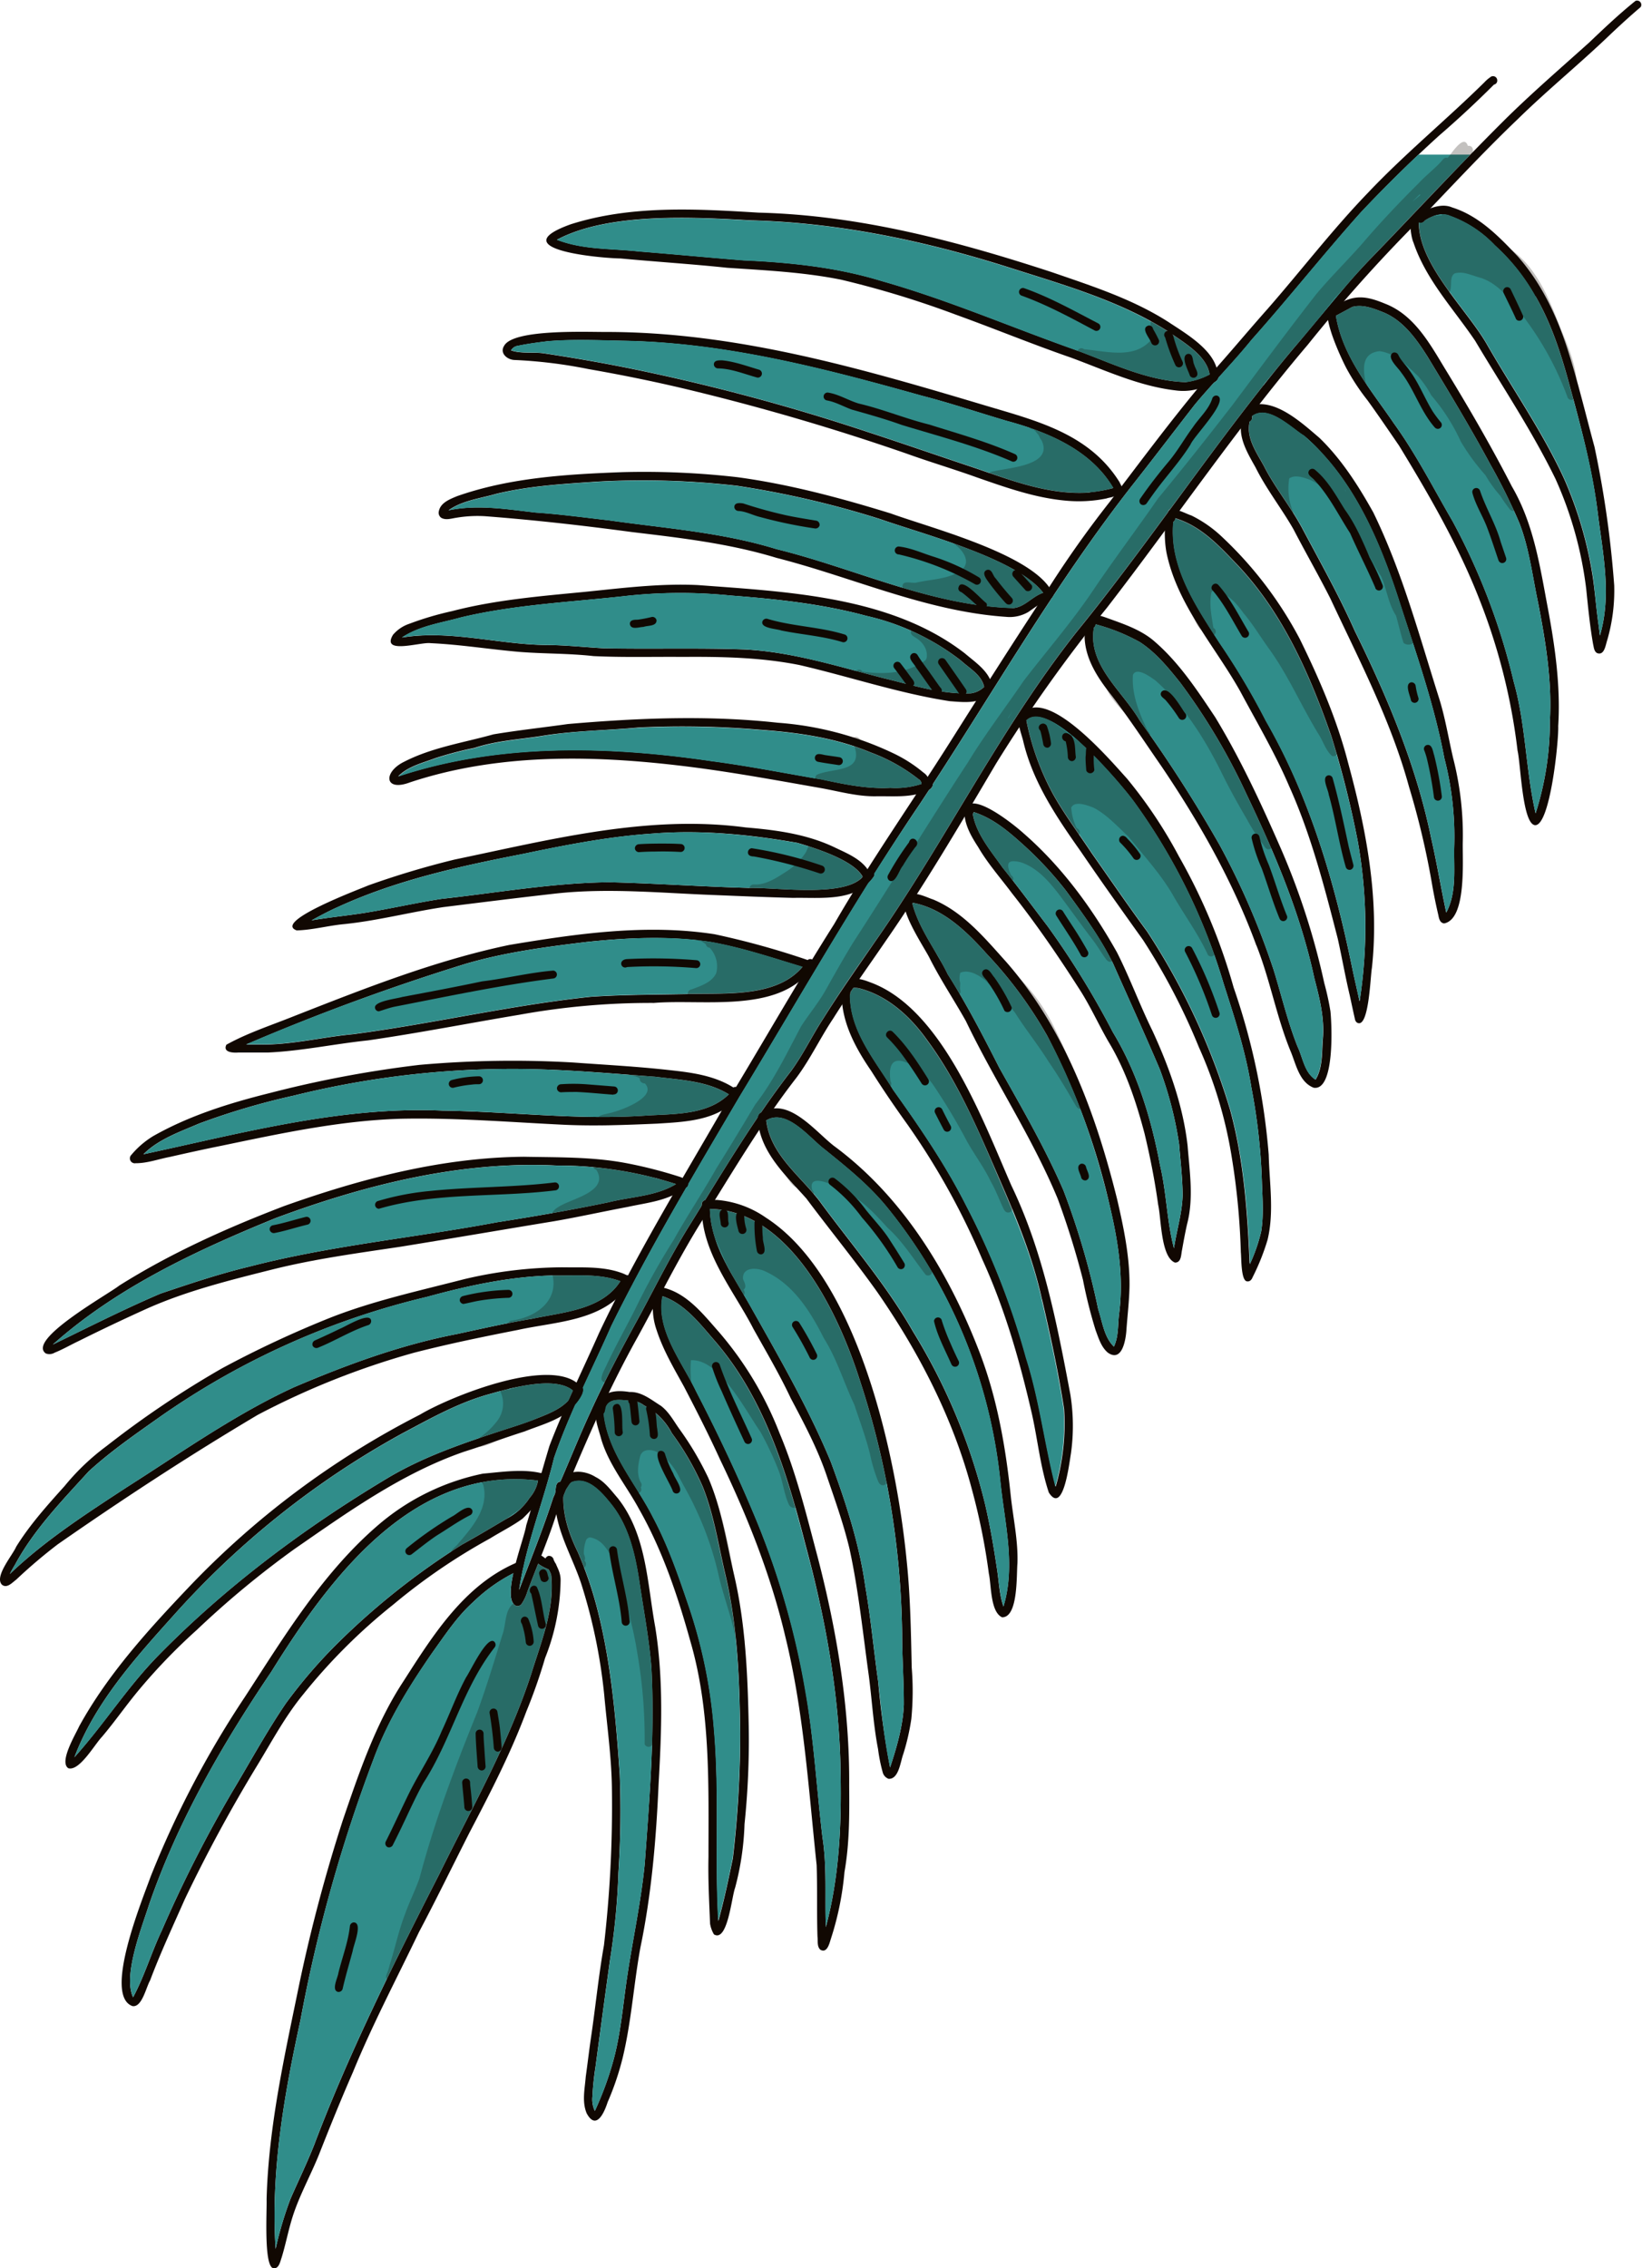 <svg xmlns="http://www.w3.org/2000/svg" width="389.99" height="538.56" viewBox="0 0 389.99 538.56">
  <g id="Layer_2" data-name="Layer 2">
    <g id="leaves">
      <g>
        <path d="M122.66,381.3c-3.92-1.44,1.8-15.71,2.31-19.07,1.91-6.29,3.63-12.64,5.53-18.93,3.49-9.14,7.85-17.9,11.8-26.84,8.59-18.17,19.07-35.33,29.1-52.72,9-14.73,17.52-29.82,26.72-44.33,8.5-14.75,18.29-28.64,27.39-43,7.21-11.41,14.43-22.8,21.84-34.07a249.8,249.8,0,0,1,16.28-23.26c7-9.18,13.86-18.43,21.22-27.3,5.6-6,10.83-12.38,16.3-18.53,8-9.16,15.41-18.85,23.88-27.61,8.82-9.29,18.5-17.2,27.52-26.09a8.13,8.13,0,0,1,1.37-1.19,1,1,0,0,1,1.69.72.94.94,0,0,1-.77,1q-6.31,6.31-13.08,12.15-9.61,8.72-18.52,18.18c-8.89,9.94-17.13,20.37-26,30.31C293,86,288.11,90.86,283.78,96.07c-4.75,6.1-9.43,12.26-14.21,18.34-19,24.08-34.09,50.8-51,76.32-15.28,22.6-28.8,46.41-42.93,69.71-10.52,17.93-21.25,35.75-30.44,54.4-4.61,10.46-9.9,20.59-13.6,31.3-2.56,10.54-6.71,20.68-8.31,31.39,2.78-7.29,5.71-14.51,8.11-21.94,3.1-6.74,5.74-13.64,8.86-20.36,3.59-7.92,7.69-15.58,11.88-23.19,3.84-7.13,7.43-14.38,11.73-21.25,7.67-12.35,15.07-24.91,24-36.45,2.93-4,5-8.4,7.69-12.51,3.83-6.11,8-12,12.11-18,16.86-24,29.72-50.56,47.93-73.63,17.85-21.92,33.32-45.64,51.49-67.31,6-7,11.64-14.34,18-21,10.68-11,21.13-22.32,32-33.15,6.53-6.48,13.5-12.48,20.34-18.63,3.57-3.4,7.14-6.79,11-9.89a1,1,0,0,1,1.23,1.47c-2.42,2.05-4.77,4.2-7.08,6.38-7.19,6.92-15,13.26-22.13,20.25-8.38,8-16.25,16.55-24.3,24.9a365.91,365.91,0,0,0-25.57,28.67c-17,20-31.65,41.7-47.68,62.42a354.4,354.4,0,0,0-26.33,37c-8.44,14.29-16.85,28.65-26.33,42.29-4.14,6.06-8.44,12-12.34,18.22-3.09,4.61-5.43,9.64-8.76,14.09-8.3,10.69-15.14,22.36-22.32,33.8-5.6,8.9-10.21,18.34-15.26,27.55-7.44,13.3-13.5,27.43-19.19,41.52-2,6.52-4.76,12.74-7.11,19.12a10.81,10.81,0,0,1-1.4,2.95A1.23,1.23,0,0,1,122.66,381.3Z" fill="#110802"/>
        <path d="M64.76,538.5c-2.11-1-1.35-13.65-1.44-16.34.46-17.39,4.35-34.39,7.82-51.36a380.33,380.33,0,0,1,10.29-38.64c3.85-11.28,7.78-22.89,14.34-32.89,7-10.92,14.44-22.87,26.84-28.21,1.18-1.51,2.74.92,1,1.67a39.34,39.34,0,0,0-11.25,7.68c-3.85,3.47-6.67,7.81-9.68,12-5.51,8-10.56,16.1-13.91,25.16A359.35,359.35,0,0,0,71.37,479.6c-3.89,17.84-7.1,36-5.91,54.36A86,86,0,0,1,69,522.06c1.87-4.28,3.92-8.48,5.63-12.82,8.39-22.13,19-43.28,29.75-64.33,7.68-15.6,16.36-30.8,21.77-47.38,2.35-7.59,5.56-15.27,4.79-23.33-.13-1.52-2.7-3.73-.8-4.75a1.12,1.12,0,0,1,1.37.94c.76,1.51,1.65,3,1.64,4.75a51.27,51.27,0,0,1-3.69,18.54A126.91,126.91,0,0,1,125,406.39c-3.72,9.95-8.59,19.36-13.51,28.76-4,7.88-7.86,15.82-12,23.63-5.27,11-11,21.83-15.64,33.16C81,498.43,78.35,505,75.75,511.6c-2,4.95-4.68,9.74-6.27,14.78-1,3.17-1.61,6.44-2.58,9.61C66.53,537,66.23,538.92,64.76,538.5Z" fill="#110802"/>
        <path d="M130.39,372.66c-1-.41-4-1.69-3.15-3.07.88-1.15,2.06.43,2.87.82.53.47,1.35.31,1.83.81C132.7,372.33,131.4,373.14,130.39,372.66Z" fill="#110802"/>
        <path d="M139.34,501.77c-1.16-2.77-.44-5.82-.22-8.69.44-3.13.8-6.28,1.26-9.4,1.07-7.23,1.8-14.67,3.07-21.83a286.46,286.46,0,0,0,1.89-36.7c-.05-7.53-1.15-15.19-1.82-22.61A129.7,129.7,0,0,0,138,375.88c-2.48-7.42-7.16-14.38-6-22.53.05-.67.29-1.56,1.11-1.54,1.65-3.13,5.72-2.77,8.35-1.12,2.2,1.11,3.66,3.17,5.25,5,6.87,8.67,7,20.18,8.91,30.61,2,12.33,1.51,24.89.8,37.31-.57,13-1.67,26.07-4.33,38.86-1.59,8.74-2.13,17.57-4.22,26.2a65.63,65.63,0,0,1-3.55,10.45C143.57,501.46,141.63,506,139.34,501.77Zm1.94-.56h0a76.75,76.75,0,0,0,4.44-12.14c1.73-6.34,2.25-13.1,3.21-19.53,1.35-9.1,3.31-17.91,4.2-27,1.13-15.52,2.44-31.12,1.58-46.69-.55-6.84-1.85-13.54-2.85-20.31-1-6.42-2.48-13.07-6.57-18.25-2.21-2.76-5.55-6.86-9.48-5.38-.84.5-1,1.75-1.94,2.08-.48,5.11,1.13,10,3.34,14.5a91,91,0,0,1,4.45,12.77c3.45,13.07,4.61,26.66,5.53,40.08a223.15,223.15,0,0,1-.32,23.42,162.18,162.18,0,0,1-2,20.65q-1.75,12.64-3.43,25.31a65.07,65.07,0,0,0-.73,7A6.39,6.39,0,0,0,141.28,501.21Z" fill="#110802"/>
        <path d="M31.49,476.32c-7.11-2.45,2.43-25.51,4.28-30.73a230.68,230.68,0,0,1,22.47-42.8c9.43-14.5,18.53-29.56,31.83-40.9a55.16,55.16,0,0,1,24.64-12c4.55-.39,9.33-1.17,13.81-.12a1,1,0,0,1,1.58,1c-.1.53,0,1.17-.41,1.61-.74,3.29-3.23,5.91-5.58,8.2-2.42,1.76-5.13,3.09-7.67,4.67a143.16,143.16,0,0,0-23,15.7,136.12,136.12,0,0,0-21.4,21.32c-4.28,5.19-7.43,11.12-10.9,16.83a357.75,357.75,0,0,0-17.24,31.82c-2.83,6.4-5.78,12.74-8.25,19.29C34.68,471.91,33.73,476.63,31.49,476.32Zm.12-2.1c2.69-5,4.36-10.66,6.79-15.79a306.12,306.12,0,0,1,16.76-33c4.2-7,8.1-14.17,12.68-20.92a119,119,0,0,1,12.68-14.68,172.6,172.6,0,0,1,29.22-23.09c3.64-2,7.2-4.15,10.8-6.27a14.23,14.23,0,0,0,5.25-4.82,8.64,8.64,0,0,0,2-4.11c-29.62-3.65-49.43,23-63.35,45.39-11.65,17.25-22.18,35.44-29,55.19C33.69,457.62,29.14,469.05,31.61,474.22Z" fill="#110802"/>
        <path d="M16.24,419.84c-2.29-1.46,1.69-8,2.56-9.95,6.79-12.34,16.33-22.82,26-33a203.58,203.58,0,0,1,54.93-41c7.39-4.4,31.12-13.9,37.91-7,2.24.57-.16,3.74-1,4.67-3.08,3.51-7.9,4.66-12.09,6.33-4.79,1.51-9.49,3.28-14.28,4.78-14.76,5.09-27.58,14.3-40.32,23.11A220.23,220.23,0,0,0,46.74,387a138.7,138.7,0,0,0-13.49,13.94c-3.19,3.78-5.89,7.74-9.06,11.47C22.41,414.29,18.86,420.58,16.24,419.84Zm1.44-2.62c7-7.79,12.67-16.8,20.06-24.29,16.06-16.35,34.48-30.09,54.11-41.86,8.8-5.29,18.55-8.54,28.25-11.71,2.44-.78,4.89-1.57,7.27-2.52,3.44-1.37,7.39-2.81,9-6.4-4.14-4.13-15.56-.72-20.63.7-7.2,2.07-13.65,5.72-20.21,9.2A204.94,204.94,0,0,0,41,383.8C31.93,393.89,22.53,404.39,17.68,417.22Z" fill="#110802"/>
        <path d="M169.57,459.29a7.38,7.38,0,0,1-.92-2.51c-.22-5.31-.5-10.61-.38-15.92,0-17.15.53-34.69-4.34-51.3-3-10.78-6.62-21.54-12.17-31.29-3-5.55-7.21-10.53-9-16.69-.58-2.28-1.64-4.7-1.17-7.07h0v0c.92-4.09,4.26-4.59,7.94-4,2.85-.11,5.13,1.84,7.43,3.27,1.87,1.4,3,3.52,4.32,5.4a75.52,75.52,0,0,1,6.92,11.66c3.16,7.27,4.31,15.17,6.09,22.83,2.81,11.88,3.3,24.16,3.54,36.31a192.15,192.15,0,0,1-1,23.13,66.38,66.38,0,0,1-2.23,15.09C173.75,450.46,172.82,461.23,169.57,459.29Zm.05-48.37c1.27,15,.13,30.15,1,45.2,1.36-4.9,2.41-9.91,3.44-14.88a253.6,253.6,0,0,0,1.75-29.67c-.16-12.58-.6-25.34-3.49-37.63-1.68-7.09-2.72-14.28-5.42-21a65,65,0,0,0-7.32-12.67,15.4,15.4,0,0,0-6.62-6.6,5.28,5.28,0,0,0-2.79-1.08c-2,0-4.9-.92-6.1,1.19-.32.6-.18,1.42-.66,1.92,1,9.35,7.6,16.43,11.69,24.53,3.55,6.63,6,13.76,8.41,20.85A119.69,119.69,0,0,1,169.62,410.92Z" fill="#110802"/>
        <path d="M.45,376.25c-1.85-1.95,2.55-7,3.39-9,3.25-5.24,7.39-9.84,11.5-14.41a55.55,55.55,0,0,1,10-9.52,229.8,229.8,0,0,1,27.47-18.48,250.34,250.34,0,0,1,25.83-12.05c10.24-4,21-6.33,31.64-9.08a103.62,103.62,0,0,1,23.2-2.81c4.58.08,9.31-.28,13.72,1.19a10.41,10.41,0,0,1,1.59.65,1,1,0,0,1,.9.64c.84.76.79,2.41-.68,2.08-5.74,8.26-17.07,8.33-26,10.31-8.27,1.62-16.54,3.32-24.7,5.42a187.51,187.51,0,0,0-37.12,14.76c-16.21,9.62-32,19.95-47.47,30.72a123.43,123.43,0,0,0-9.88,8.4C2.87,375.79,1.63,377.23.45,376.25Zm3.14-4.78c-.44.73-.88,1.48-1.26,2.25,8.36-8,18.15-14.3,27.82-20.63,13-8.26,25.62-17.25,39.64-23.7,12.54-5.35,25.42-10.1,38.85-12.67,5.88-1.28,11.75-2.6,17.7-3.59,7.27-1.57,16.65-2.07,21-8.93-5.09-1.9-10.66-1.27-16-1.36-10.24.24-20.15,2.4-30,5.1a184.52,184.52,0,0,0-63.26,28.4c-5.81,4.11-11.71,8.17-17,13C14.78,356.27,8.1,363.12,3.59,371.47Z" fill="#110802"/>
        <path d="M10.89,321.36c-4.66-3.23,14.94-14.12,17.43-16.12,12.29-7.73,25.66-13.72,39.21-18.9,18.27-6.5,37.4-11.52,56.9-11.69,8,.16,16.11,0,24,1.46a106.49,106.49,0,0,1,13.18,3.36c.79.31,1.76.71,1.88,1.65a.94.94,0,0,1-.94,1c-3.79,3-8.86,3.43-13.45,4.44-5.82,1.09-11.6,2.38-17.43,3.39-12.19,2-24.37,4.1-36.56,6.07-10.23,1.53-20.52,2.91-30.55,5.43s-20,5-29.37,9.13q-8.3,3.74-16.43,7.79c-1.93.91-3.79,2-5.76,2.79A2.45,2.45,0,0,1,10.89,321.36Zm1.66-2.12c8.48-4.12,16.88-8.39,25.56-12.09,7-2.36,14-4.71,21.13-6.42,19.29-5,39.26-6.85,58.84-10.53,8.84-1.38,17.66-2.9,26.42-4.73,5.35-1.34,11.27-1.41,16.07-4.33a91.18,91.18,0,0,0-28.29-4.4c-22.88-1.15-45.55,4.57-66.84,12.48C46.7,296.87,27.77,305.67,12.55,319.24Z" fill="#110802"/>
        <path d="M32.21,276.19a1.17,1.17,0,0,1-1-2,20.89,20.89,0,0,1,5.17-4.44c8.6-4.88,18.13-7.84,27.68-10.22a266.65,266.65,0,0,1,35.55-6.69,249.66,249.66,0,0,1,36.49-.57c7.65.56,15.33.95,23,1.82,5.18.56,10.58,1.28,15.07,4.11a1,1,0,0,1,1.47,1,3.79,3.79,0,0,1-.76,1.8c-4.71,5.13-12.33,5.38-18.83,5.79-7.26.31-14.52.6-21.78.28-13-.61-26-1.72-39.07-1.44-14.47.43-28.55,3.49-42.66,6.42-4.08.82-8.14,1.72-12.19,2.64C37.64,275.2,35,276.2,32.21,276.19Zm1.85-2.13c23.35-5,46.88-11.42,71-10.36,16,.22,32,2.27,48.05,1.2,6.83-.47,14.8,0,20-5.07-5.25-3.24-11.6-3.43-17.54-4.18-9.3-.69-18.6-1.51-27.92-1.77a215.62,215.62,0,0,0-57.86,6.25,170.44,170.44,0,0,0-22.51,6.64C42.69,268.75,37.64,270.48,34.06,274.06Z" fill="#110802"/>
        <path d="M63.54,249.91c-2.32,0-4.66,0-7,0-1.21.09-3.67-.05-2.77-1.86,5-2.78,10.65-4.61,16-6.76,16.72-6.56,33.57-13.24,51.2-16.93,16-2.67,32.55-5.06,48.76-2.54a192.18,192.18,0,0,1,22.09,6.12,1,1,0,0,1,1.53,1.22,1.06,1.06,0,0,1-1.06,1.41c-8,10-25.49,6.62-36.94,7.56a174.62,174.62,0,0,0-32,2.81c-12,2-24,4.36-36,6.09C79.33,247.87,71.57,249.56,63.54,249.91ZM61.6,248c7.52.16,14.83-1.76,22.27-2.44,18.9-2.49,37.5-6.89,56.48-8.89,7.92-.53,15.88-.49,23.82-.66,8.58-.2,20.41.75,26.43-6.43-7.29-2.21-14.5-4.64-22-5.95-9.61-1.43-19.46-1-29.09,0-9.67,1.16-19.4,2.44-28.78,5.17A527,527,0,0,0,58.47,248Z" fill="#110802"/>
        <path d="M70.47,220.91c-5.82-2.08,15.29-9.92,17-10.68A206.25,206.25,0,0,1,108,204.08c22.68-4.71,45.8-10.72,69.11-7.62,7.34.62,14.71,1.6,21.4,4.87,2.84,1.35,6.09,2.69,7.81,5.47.86-.36,1.74.84,1.1,1.52-4.26,5.94-12.57,4.72-19,4.87-6.2-.15-12.41-.42-18.59-.67-12.59-.46-25.31-1.75-37.87-.36-8.89,1-17.8,2.12-26.67,3.22-7.91,1.19-15.71,3.25-23.67,4.05C77.93,219.78,74.21,220.81,70.47,220.91ZM80,215.47c-2.06.91-4.06,2-6,3.06,4.21-.73,8.48-1.12,12.67-1.79,6.1-1,12.12-2.38,18.22-3.32,13.34-1.46,26.51-3.82,39.94-3.95,11.13.28,22.21,1.07,33.34,1.36,6.54-.11,22.45,2.26,26.75-2.64-2.1-3.95-11.27-6.83-15.54-8.07-11.33-2-22.92-3.12-34.41-2.2-10.42.7-20.67,2.72-30.87,4.85C109,205.72,94,209,80,215.47Z" fill="#110802"/>
        <path d="M208.2,189.06c-4.62.11-9.06-1.22-13.57-2-9.8-1.72-19.57-3.52-29.43-4.81-22.49-2.93-46.06-3.71-67.82,3.51-6.12,2.31-6.42-2.43-1.4-4.89,6.64-3.41,14.14-4.53,21.22-6.51,6-1,11.74-1.61,17.68-2.45,16.56-1.43,33.25-2.13,49.82-.31a76.6,76.6,0,0,1,27.86,7.44,33.62,33.62,0,0,1,6.76,4.39,3.28,3.28,0,0,1,1.38,1.92c1.52.42.79,1.91-.34,2.33C216.58,189.48,212.26,189,208.2,189.06Zm3.23-2a19.62,19.62,0,0,0,7.44-.93,1.36,1.36,0,0,0-.71-1.14,41.72,41.72,0,0,0-11.32-6.33c-8.41-3.51-17.44-4.76-26.45-5.41a219.9,219.9,0,0,0-28.7-.52c-7.66.71-15.4.75-23,2-5.36.84-10.79,1.12-16,2.84a84,84,0,0,0-9.3,2.44c-3,1.13-6.49,1.93-8.81,4.31,23.94-7.91,49.74-7.26,74.43-3.62,8.77,1.15,17.45,2.88,26.16,4.36C200.57,186.23,205.92,187.35,211.43,187.07Z" fill="#110802"/>
        <path d="M225.6,166.49c-12.08-1.86-23.87-5.85-35.73-8.59-9.15-1.82-18.44-2-27.74-1.93-7-.06-14.11.15-21.15-.19-5.86-.66-11.78-.53-17.65-1-7-.6-14-1.75-21.08-2.07-2.31-.33-11.84,2.83-8.9-2a8.74,8.74,0,0,1,3.85-2.6,73.22,73.22,0,0,1,10.14-3c10.28-2.68,20.92-3.55,31.46-4.57,9-.91,18-2.06,27-1.62,21.31,1.6,45.82,2.65,63.36,16.21,2.67,2.29,6.16,4.48,6.58,8.27a.94.94,0,0,1-.57.9C233.12,167.32,228.82,166.71,225.6,166.49Zm5-1.86a5.65,5.65,0,0,0,3.15-1.53c-.6-2.87-3.49-4.4-5.49-6.25a57.23,57.23,0,0,0-22.49-10.62c-10.51-2.86-21.34-4-32.16-4.82a118.64,118.64,0,0,0-25.76.19c-12.86,1.4-25.77,2-38.36,5-4.78,1.33-9.86,2-14,4.77,11.42-1.86,22.77,1.65,34.22,1.78,4.49,0,9.1.52,13.57.77,11.22.24,22.46-.12,33.68.29,11.25.59,22,4,32.79,6.79C216.54,162.62,223.49,164.9,230.56,164.63Z" fill="#110802"/>
        <path d="M238.94,146.46c-18.9-1.28-36.34-9.37-54.5-14-11.2-3.42-22.77-4.75-34.34-6.13-11.62-1.56-23.28-2.88-35-3.77a30.5,30.5,0,0,0-6.76.38c-1.16.17-2.46.63-3.55,0a1.48,1.48,0,0,1-.55-1.61c.43-2,2.62-2.81,4.31-3.52,12.61-4.43,26.12-5.21,39.38-5.71a194.07,194.07,0,0,1,27.27,1.21c12.36,1.68,24.46,4.93,36.36,8.6,9.7,3.52,33.25,9.58,38.16,18.35,1.79,1.69-1.9,2.61-2.94,3.29s-1.65,1.15-2.55,1.76A8.72,8.72,0,0,1,238.94,146.46Zm1.51-2.06c2.88-.13,4.67-2.79,7.32-3.65-6.15-8.12-28.61-13.94-38.62-17.47a222.92,222.92,0,0,0-34.06-7.94,196.64,196.64,0,0,0-33-1c-8.16.54-16.23,1-24.11,2.88-3.85,1.12-8.15,1.58-11.45,3.94,6.85-1.43,13.86-.25,20.72.53,5.82.39,11.62,1.19,17.42,1.85,13.31,1.89,26.8,2.84,39.72,6.82,18.67,4.59,36.62,13.43,56.08,14Z" fill="#110802"/>
        <path d="M253.23,118.88c-7.33-.64-14.29-3.12-21.19-5.52-5.55-2-11.18-3.66-16.72-5.66q-24.72-8.57-50.16-14.78c-8.4-2.06-16.9-3.81-25.41-5.29a113.72,113.72,0,0,0-17.61-2.16c-1.69-.09-3.54-1.62-2.39-3.39,2.24-4,19.64-3.23,24.31-3.26,30.67,0,60.41,8.63,89.56,17.34,12.27,3.68,25,6.66,32.27,18.3.27.59.62,1.17.84,1.78a1,1,0,0,1-1.47,1c-.42.86-1.64.81-2.45,1.11A32.75,32.75,0,0,1,253.23,118.88Zm5.57-2a33.15,33.15,0,0,0,5.62-1c-5.31-9.07-15.62-13.33-25.32-15.94-6.77-2-13.43-4.25-20.26-6-22.8-6.38-46-12.43-69.82-13-6.32-.11-12.69-.44-19,.09-2.32.29-4.65.59-7,1.08a2.2,2.2,0,0,0-1.64,1.08c2.34.86,5.46.32,8,.74,7,1.06,14,2.27,20.93,3.69a486.61,486.61,0,0,1,55.91,15c8.49,2.77,16.93,5.71,25.4,8.53,8.77,3,17.87,6.52,27.28,5.79Z" fill="#110802"/>
        <path d="M279.24,92.7c-8.71-1-16.76-4.8-24.91-7.8-9.22-3.19-18.23-6.91-27.4-10.22a227,227,0,0,0-27.15-8.27c-8.95-1.8-18-2.22-27.06-2.83-8.42-.89-16.88-1.42-25.31-2.21-5.51-.1-28.13-2.27-11.85-8.12,14.34-4.56,29.78-3.67,44.61-2.76,23.86.58,47.08,6.74,69.64,14.13C259.32,67.9,269,71,277.49,76.44c4.23,2.81,11.35,6.88,11.72,12.38,1,1.79-2.16,2.54-3.34,3.07A13.05,13.05,0,0,1,279.24,92.7Zm2.51-2a16.09,16.09,0,0,0,5.55-1.8c-.71-4.65-6.48-7.78-10-10.31-11.52-7.27-24.84-11-37.72-15.12-19.82-6.28-40.3-10.61-61.12-11.15-13.74-.77-33.92-1.93-46.17,4.59,6.28,2.44,13,2.06,19.56,2.79,8.25.65,16.49,1.45,24.75,2.1,11,.49,22.15,1.64,32.73,4.89,15.44,4.36,30.18,10.7,45.27,16.08C263.41,85.91,272.23,90.49,281.75,90.74Z" fill="#110802"/>
        <path d="M194.86,462.94c-.86-.75-.57-2.08-.7-3.1-.19-5.66,0-11.34-.2-17-1.93-18.14-3.06-36.41-7.42-54.18C183.09,374,177.5,360,171,346.49c-2.66-5.83-5.6-11.6-8.55-17.27-2.38-4.32-4.94-8.63-6.47-13.33a16,16,0,0,1-.7-8.07,7.17,7.17,0,0,0,.34-1.51,1,1,0,0,1,1.48-.67c5.91,1.18,9.9,6.39,13.7,10.68a82.33,82.33,0,0,1,14.34,23.94c4,9.47,6.41,19.49,9.05,29.4,4.61,17.71,7.63,36,7.5,54.33.06,6.85.08,13.72-1.12,20.48a71.22,71.22,0,0,1-3.3,16.09C196.94,461.67,196.37,463.78,194.86,462.94Zm.48-26.7c1.11,7.05.53,14.21.8,21.32,3.18-11.83,3.73-24.08,3.51-36.26-.18-18.47-3.55-36.86-8.37-54.64-4.45-17.32-9.87-35.13-21.92-48.79-3.43-4-6.94-8.39-12-10.12-1.63,8,4.71,15.73,8,22.61,5.34,10.31,10.3,20.81,14.7,31.55a190.93,190.93,0,0,1,11.37,40.21C193.33,413.4,194,424.9,195.34,436.24Z" fill="#110802"/>
        <path d="M211.05,422.35a2.23,2.23,0,0,1-1.38-1.47,39.38,39.38,0,0,1-1.13-5.62c-1.12-5.79-1.43-11.6-2.19-17.4-1.4-10.05-2.42-20.14-4.57-30.06-1.4-5.89-3.45-11.6-5.4-17.32C194.2,344,191,338,187.82,332c-2.63-5.6-5.85-11.08-8.85-16.44-4.81-9.37-12.67-18.42-12.28-29.47-.07-1.79,2.37-1.1,3.51-1.19a23.6,23.6,0,0,1,11.68,4.19c22,14.14,31.09,56.91,33.48,81.65.87,8.37,1,16.78,1.18,25.18a69.15,69.15,0,0,1-.09,12.21,53.91,53.91,0,0,1-1.9,8.3C213.85,418.29,213.49,422.47,211.05,422.35Zm.35-2.7c1.59-4.79,3.08-9.94,3.27-14.94,0-5.6-.41-11.18-.41-16.78a200,200,0,0,0-10-60.09c-5-15.82-16.5-40.43-35.65-40.82.16,8.58,5.52,15.84,9.56,23C185,322.19,192,334.24,197.33,347.1c3.54,9.59,6.74,19.32,8.17,29.48,1.32,7.53,2,15.15,3.08,22.72A204.43,204.43,0,0,0,211.4,419.65Z" fill="#110802"/>
        <path d="M238,384c-2.81-1.31-2.53-7.61-3.14-10.38a150.83,150.83,0,0,0-4-19.89c-4.46-16.91-12.54-32.56-22.46-46.89-5.4-7.6-11.3-14.8-16.87-22.26-4.82-5.43-10.82-10.82-11.52-18.43-.23-.87.1-2.06,1.17-2.05,6.07-3.76,12.54,4.64,16.92,8,16.28,12,27.21,30,34.4,48.59,4.32,11.11,6.37,22.9,7.59,34.71.58,5.24,1.74,10.47,1.56,15.77C241.4,374,241.85,384.07,238,384Zm.3-2.5c3-9.76.29-19.91-.72-29.76a122.8,122.8,0,0,0-27.09-65.33c-4.4-5.34-9.85-9.66-15.18-13.95-3.41-2.77-8.67-9.29-13.33-6.44.94,8.07,8,13.11,12.63,19.12,7.53,10.26,15.89,19.9,22.22,31A141.67,141.67,0,0,1,234,357.28c1.14,4.93,2,9.91,2.74,14.91C237.26,375.27,237.3,378.53,238.34,381.48Z" fill="#110802"/>
        <path d="M249.1,354.37c-2-6-2.62-12.42-4-18.61-2.87-12.54-6.42-25-11.79-36.72a172.91,172.91,0,0,0-17.75-32c-3-4.17-5.86-8.36-8.58-12.68-3.59-5.22-6.87-11.15-7.06-17.62a2.71,2.71,0,0,1,.32-1.62,1,1,0,0,1,1.64,1.1c0,8.66,6,15.58,10.29,22.58,6.24,8.73,12.31,17.6,17.18,27.18a183.87,183.87,0,0,1,14.39,36.43c3.19,10,4.36,20.44,7,30.57a54.14,54.14,0,0,0,2-18.42c-1.36-8.76-3.24-17.48-5.26-26.11a.3.3,0,0,0,0,.1c-2.37-11-6.92-21.34-11.4-31.64s-9.1-20.81-15.82-29.91c-4-5.66-9.46-10.66-16.28-12.38a5.87,5.87,0,0,0-1.51-.06,1,1,0,0,1-.58-1.87c1.59-.71,3.48.05,5,.62,16.88,6.3,26.52,32.62,33.33,48.19,7.52,15.63,10.81,32.68,14,49.59a47.06,47.06,0,0,1,.13,14.07C253.94,347.49,252.55,359.77,249.1,354.37Z" fill="#110802"/>
        <path d="M263.16,321.19c-1.61-1.32-2.23-3.46-2.94-5.35a112.78,112.78,0,0,1-3-11.94,195.17,195.17,0,0,0-6-19.27c-6.08-14.66-14.95-27.89-21.8-42.17l0,0c-2.8-5-6-9.77-8.59-14.89-1.09-2.33-8.57-13.25-5.22-14.64,1-1.73,4.55.19,6,.63,7.21,3,12.31,9.21,17.42,14.88,13.89,15.89,21.29,36.15,26.31,56.35,1.56,6.74,3,13.62,2.93,20.57-.06,3.41-.47,6.81-.72,10.22C267.42,318,266.55,323.53,263.16,321.19Zm1.4-1.46c1.16-2.42.9-5.19,1.24-7.8,1.13-8.61-.24-17.2-2.22-25.58a167.37,167.37,0,0,0-14.88-40.47,99.29,99.29,0,0,0-14.3-19.36c-4.77-5.32-10.34-10.8-17.59-12.17a.66.66,0,0,1-.12.17c1.6,6.11,5.69,11.18,8.41,16.81,4.56,7.18,8.43,14.69,12.29,22.27,5.34,9.49,10.84,19,15.18,29A183.68,183.68,0,0,1,260.86,311s0,0,0-.06C261.86,314,262.25,317.49,264.56,319.73Z" fill="#110802"/>
        <path d="M279.07,299.78c-3.37-1.29-3.26-10.48-4-13.75-.78-5.67-1.91-11.4-3.24-16.93-2-7.56-4.5-15.08-8.57-21.79-2.44-4.23-4.43-8.72-7.12-12.8-4.92-7.69-10.1-15.23-15.74-22.36-2.72-3.65-5.77-7.06-8.06-11-1.64-2.53-3.3-5.34-3.28-8.44.8-5.91,12.09,3.36,14.07,5.17,9.09,7.91,16.3,17.8,22.17,28.26,3.07,6.07,5.4,12.48,8.41,18.58,4,8.69,7.29,17.85,8.36,27.35.48,6.19,1.48,12.48-.13,18.59-.45,2-.83,4.06-1.19,6.1C280.5,297.85,280.62,299.79,279.07,299.78Zm-.24-3.4c.61-4.17,1.94-8.32,2.05-12.53,0-4-.52-8.19-.82-12.14a88,88,0,0,0-4.61-17.85c-3.57-8.4-7.37-16.7-11.07-25.05-3-6.13-7.09-11.7-11.08-17.18a84.8,84.8,0,0,0-10.49-11.27c-3.5-3.15-7.06-6.12-11.56-7.56a.85.85,0,0,1-.21.45c.83,4.81,4.35,8.85,7.07,12.73,3.64,4.51,7.2,9.34,10.67,13.88a203,203,0,0,1,15.56,25.26l-.06-.1c5.86,9.66,9.18,20.63,11.25,31.68C277.07,283.18,277.13,290,278.83,296.38Z" fill="#110802"/>
        <path d="M296.27,304.24c-1.57.08-1.41-5.67-1.56-6.92a168.71,168.71,0,0,0-2.18-22.69,103.29,103.29,0,0,0-7.79-26,152.77,152.77,0,0,0-13.23-25.4c-5-7-10-14-14.84-21.1-5.65-8-11.3-16.33-13.61-26-.36-1.79-2.66-7.22.11-7.11,6.23-5.36,20.44,11.37,24.48,15.82A110.07,110.07,0,0,1,280,203.33a138.55,138.55,0,0,1,13,31.14,160,160,0,0,1,8.33,39.7c.17,6.72,1.32,13.62-.28,20.23a53.58,53.58,0,0,1-3.54,8.85C297.32,303.76,296.91,304.31,296.27,304.24Zm.59-4.11a39.62,39.62,0,0,0,2.68-7.74c.65-4,.29-8.09.16-12.14a140.93,140.93,0,0,0-2.51-22.15c-1.34-8.44-4-16.53-6.6-24.64A142.12,142.12,0,0,0,269.07,190c-3.35-4.45-20-24.16-25.3-18.93A61.6,61.6,0,0,0,250,188.39c2.77,5,6.18,9.49,9.31,14.22,4.36,6.2,8.64,12.46,13.14,18.57a162.28,162.28,0,0,1,19.7,42.3c3.23,11.81,4.12,24.12,4.63,36.27C296.83,299.88,296.84,300,296.86,300.13Z" fill="#110802"/>
        <path d="M312,258.26c-3.49-1.36-4.22-5.77-5.53-8.8-3.31-8.11-4.81-16.82-8.06-25v0l0,.06c-5.53-15.12-13.52-29.19-22.51-42.51-3.91-5.65-7.68-11.4-11.85-16.85-3.19-4-6.25-8.52-6.45-13.83.13-1.29-.11-3.05,1-3.92-.38-2.36,3-1.15,4.23-.72,3.79,1.38,7.74,2.66,10.92,5.22,6.09,5.1,10.49,11.81,14.86,18.36,6.07,10,11,20.67,15.68,31.37a172.11,172.11,0,0,1,10.23,31.75,64.77,64.77,0,0,1,1.47,6.71C316.36,243.59,317,259.1,312,258.26Zm.46-1.91c1.76-2.88,1.47-6.53,1.74-9.77.41-4.92-.84-9.77-2.05-14.39-3.32-15.45-9.52-29.88-16.3-44.07a148,148,0,0,0-15.5-26c-2.84-3.56-5.8-7.19-9.64-9.68a45.86,45.86,0,0,0-10.49-4.21,1,1,0,0,1-.4.78c-1.56,8.89,6.78,15.06,10.83,22a326.9,326.9,0,0,1,19,29.58,180.82,180.82,0,0,1,12.87,29.76c1.86,6,3.3,12.21,5.63,18.07C309.43,251.08,309.8,254.67,312.46,256.35Z" fill="#110802"/>
        <path d="M322.27,242.78a1.24,1.24,0,0,1-.43-.67c-.44-1.94-.85-3.87-1.27-5.81-1.06-4.45-1.85-9-2.84-13.43-3.16-12.27-6.33-24.63-11.55-36.22-3.31-7.75-7.68-15.16-11.61-22.5-6.07-10.83-15-20.56-17.53-33a25.69,25.69,0,0,1-.34-6c.09-.93-.13-2.24.79-2.77-.53-3.1,4.14-.36,5.45,0a29.47,29.47,0,0,1,7.35,5.14A91.92,91.92,0,0,1,308.7,151.7c4.63,9.43,8.87,19.23,11.49,29.43,4.32,15.83,7.46,32.29,5.64,48.76C325.47,231.75,325.14,244.58,322.27,242.78Zm-1.12-13c.51,2.48,1.1,4.93,1.63,7.4,0,.19.08.38.13.57a115,115,0,0,0-.45-38.11,234.7,234.7,0,0,0-6.26-24.89c-5.07-14.56-11.46-29.13-22.12-40.47-4.4-4.6-8.69-9.34-14.92-11.25v0a1,1,0,0,1-.47.85c-1.06,10.71,5.45,20.2,11,28.78a172.44,172.44,0,0,1,11,18.51C311.06,189.27,317,209.49,321.15,229.8Z" fill="#110802"/>
        <path d="M343,219.25c-1-.12-1.22-1.11-1.37-1.92-.53-2.27-1-4.54-1.41-6.83a191.46,191.46,0,0,0-5.57-23.7c-4.27-15.66-11.84-30.07-18.68-44.7-2.81-5.56-5.88-10.88-8.74-16.4-2.85-5-6.44-9.53-9-14.67-2-3.58-4.75-8-2.92-12.12,0-1.7,2.08-2.75,3.59-2.94,5.22-.28,10.71,4.79,14.48,8,5.24,5.06,9.24,11.35,12.78,17.68,6.83,14,10.87,29.06,15.54,43.82,1.52,4.73,2.3,9.67,3.42,14.48a73.63,73.63,0,0,1,2.3,20.16C347.34,204.55,348.32,218.22,343,219.25Zm-3.23-20.88c1.42,6.07,2.41,12.22,3.73,18.31,2.55-4.81,1.75-10.42,1.89-15.66a74,74,0,0,0-2.35-21c-2.41-12.86-6.82-25.21-10.82-37.64-4.63-14.27-10.92-29-22.53-38.92-3.18-2-8.56-7.51-12.34-4.64,0,0,0,.07,0,.12a1,1,0,0,1-.55,1.16c-.94,3.89,1.7,7.43,3.43,10.65,2.6,5.1,6.29,9.54,9,14.58,4.3,8.1,8.8,16.06,12.53,24.46C329.42,165.31,336.22,181.38,339.78,198.37Z" fill="#110802"/>
        <path d="M364.55,195.92c-3-.39-3.37-14.62-4.12-17.71a143.51,143.51,0,0,0-9.15-36.13c-5-12.74-11.88-24.61-19-36.28-2.45-3.57-5-7.33-7.51-10.79a52.23,52.23,0,0,1-5-7.6c-1.15-2.17-7.76-16-2.43-14.81,4.16-2.79,7.16-2.35,11.64-.49,6.73,2.6,10.45,9.17,14,15.07,5.68,9.28,11.14,18.64,16.1,28.31,5.23,8.93,6.7,19.15,8.59,29.14,1.71,9.16,3,18.42,2.42,27.75C370.24,175.85,368.16,196.24,364.55,195.92Zm.17-2.81a71.38,71.38,0,0,0,3.39-21.93c.53-9.47-1-18.83-2.8-28.09-1.35-6.31-2.1-12.88-4.45-18.91A138.53,138.53,0,0,0,354,110.31c-4.69-8.72-9.81-17.16-14.93-25.62-2.73-4.3-5.89-8.76-10.79-10.65-2.27-.89-4.68-1.81-7.09-1.18-1.29.71-2.6,1.41-3.9,2.1,1.6,9.86,8.35,17.58,13.78,25.58,5.3,7.33,9.41,15.44,13.94,23.22a155.3,155.3,0,0,1,14.53,38.16C362.42,172.11,362.35,182.86,364.72,193.11Z" fill="#110802"/>
        <path d="M379.31,155.06c-.73-.43-.76-1.4-.94-2.14-.75-4.29-1.18-8.68-1.62-13a90,90,0,0,0-7.3-26.2c-5.57-11.41-12.61-21.91-19.08-32.79-5.16-7.64-11.68-14.47-14.66-23.35-.68-1.43-1.52-7.46,1-6.3a4.91,4.91,0,0,1,2.44-1.6c1.85-.72,3.87-1.24,5.77-.42,6.36,2,11.1,6.9,15.56,11.62,5.74,6.5,9.43,14.45,12,22.6,2.37,7.44,4.18,15.11,6.23,22.63A244.5,244.5,0,0,1,383.39,139a42.19,42.19,0,0,1-1.66,13C381.33,153.19,381.06,155.72,379.31,155.06Zm.37-6.64c.11.82.2,1.65.32,2.47,2.83-9.66.68-19.51-.53-29.2s-3.7-19.27-6.28-28.74c-2.05-7.76-4.44-15.67-8.49-22.63l0,.06,0,.05a47.64,47.64,0,0,0-9.66-12.17,27.45,27.45,0,0,0-10.66-7c-1.94-.83-4.37,0-6,1.14a1.14,1.14,0,0,1-1.41.45c0,9.92,11.1,20.3,16,28.6,6.14,10.75,13.32,20.95,18.51,32.21a93.27,93.27,0,0,1,6.84,23.48C378.87,141,379.13,144.62,379.68,148.42Z" fill="#110802"/>
        <path d="M336.87,36.71h12.35C341.1,45,333.14,53.53,325.06,61.89c-6.34,6.71-11.95,14.06-18,21-10.28,12.25-19.69,25.16-29.16,38a.75.75,0,0,0-.45.61c-7.13,9.69-14.29,19.34-21.89,28.67-18.2,23.07-31.06,49.66-47.93,73.63-4.12,5.93-8.28,11.84-12.11,18-2.7,4.11-4.75,8.53-7.69,12.51-2.48,3.21-4.84,6.51-7.13,9.85a1.36,1.36,0,0,0-.67,1c-4.38,6.47-8.48,13.13-12.58,19.79a1,1,0,0,0-.79,1.14v.14q-1.4,2.26-2.8,4.53c-4.3,6.87-7.89,14.12-11.73,21.25-4.19,7.61-8.29,15.27-11.88,23.19-2.54,5.47-4.76,11.06-7.17,16.58h0c-.79,0-1,.88-1.07,1.54-.06.4-.1.8-.13,1.19l-.48,1c-2.4,7.43-5.33,14.65-8.11,21.94,1.6-10.71,5.75-20.85,8.31-31.39,1.47-4.26,3.19-8.43,5-12.56.72-.78,2.32-2.89,1.81-4,2.25-4.91,4.59-9.78,6.77-14.74,5.5-11.16,11.55-22,17.78-32.79a1,1,0,0,0,.51-.88c4-6.93,8.09-13.82,12.15-20.73,10.23-16.86,20.13-34,30.62-50.74a10,10,0,0,0,1.18-1.38.81.81,0,0,0,.19-.79Q213,199,218.59,190.72c.71-1.06,1.41-2.12,2.1-3.19a1.61,1.61,0,0,0,.87-1.32c15.72-24.14,30.17-49.13,48-71.8,4.78-6.08,9.46-12.24,14.21-18.35,1.47-1.76,3-3.49,4.54-5.21a2,2,0,0,0,1.07-1.19c2.67-3,5.36-5.91,7.86-9,8.85-9.94,17.1-20.37,26-30.31Q329.85,43.34,336.87,36.71Z" fill="#308d8a"/>
        <path d="M379.47,121.69c1.21,9.69,3.36,19.54.53,29.2-.12-.83-.22-1.65-.32-2.47-.55-3.8-.81-7.48-1.31-11.33a93.27,93.27,0,0,0-6.84-23.48C366.34,102.35,359.16,92.15,353,81.4c-4.91-8.3-16-18.68-16-28.6a1.12,1.12,0,0,0,1.4-.45c1.65-1.11,4.08-2,6-1.14a27.45,27.45,0,0,1,10.66,7,47.41,47.41,0,0,1,9.63,12.11c4,6.95,6.42,14.84,8.46,22.59C375.77,102.42,378.32,111.91,379.47,121.69Z" fill="#308d8a"/>
        <path d="M365.3,143.08c1.79,9.27,3.34,18.63,2.81,28.09a71.4,71.4,0,0,1-3.39,21.94c-2.37-10.25-2.3-21-5.19-31.19A155.3,155.3,0,0,0,345,123.76c-4.54-7.78-8.64-15.89-13.94-23.23-5.44-8-12.19-15.72-13.78-25.57,1.31-.69,2.61-1.39,3.9-2.09,2.41-.64,4.82.28,7.09,1.17,4.91,1.89,8.06,6.35,10.78,10.65,5.13,8.46,10.25,16.9,14.94,25.62a140.71,140.71,0,0,1,6.87,13.87C363.21,130.21,364,136.78,365.3,143.08Z" fill="#308d8a"/>
        <path d="M343.05,180a74.08,74.08,0,0,1,2.35,21c-.14,5.23.66,10.84-1.89,15.65-1.32-6.09-2.31-12.24-3.73-18.31-3.55-17-10.36-33.06-18-48.6-3.73-8.4-8.22-16.36-12.52-24.46-2.71-5-6.4-9.48-9-14.58-1.73-3.22-4.37-6.76-3.43-10.65a1,1,0,0,0,.55-1.16.83.83,0,0,0,0-.12c3.78-2.86,9.16,2.6,12.34,4.64,11.61,10,17.9,24.65,22.53,38.92C336.23,154.8,340.64,167.14,343.05,180Z" fill="#308d8a"/>
        <path d="M322.46,199.66a115,115,0,0,1,.45,38.11c0-.19-.09-.38-.13-.57-.53-2.47-1.12-4.92-1.63-7.4-4.12-20.31-10.1-40.53-20.51-58.58a171.64,171.64,0,0,0-11-18.5c-5.54-8.58-12.05-18.07-11-28.78a1,1,0,0,0,.47-.85v0c6.23,1.91,10.52,6.65,14.91,11.25,10.67,11.34,17.06,25.91,22.14,40.46A235.44,235.44,0,0,1,322.46,199.66Z" fill="#308d8a"/>
        <path d="M312.16,232.19c1.2,4.62,2.44,9.48,2,14.39-.27,3.24,0,6.89-1.74,9.77-2.66-1.68-3-5.27-4.28-7.94-2.33-5.86-3.77-12-5.63-18.07a180.82,180.82,0,0,0-12.87-29.76,329,329,0,0,0-19-29.58c-4.06-7-12.39-13.13-10.84-22a1,1,0,0,0,.4-.78,46.32,46.32,0,0,1,10.49,4.21c3.84,2.49,6.8,6.12,9.64,9.68a148,148,0,0,1,15.5,26C302.63,202.31,308.83,216.74,312.16,232.19Z" fill="#308d8a"/>
        <path d="M299.7,280.25c.13,4.05.49,8.12-.16,12.14a39,39,0,0,1-2.69,7.74c0-.12,0-.25,0-.38-.51-12.15-1.4-24.46-4.63-36.27a162.11,162.11,0,0,0-19.7-42.3c-4.5-6.11-8.78-12.37-13.14-18.57-3.13-4.72-6.54-9.27-9.31-14.22A61.6,61.6,0,0,1,243.77,171c5.32-5.23,21.94,14.48,25.3,18.93a142.12,142.12,0,0,1,21.52,43.49c2.6,8.11,5.26,16.2,6.6,24.64A139.75,139.75,0,0,1,299.7,280.25Z" fill="#308d8a"/>
        <path d="M280.06,271.71c.3,4,.8,8.13.82,12.14-.11,4.21-1.44,8.36-2.06,12.53-1.69-6.43-1.75-13.2-3.29-19.68-2.07-11-5.38-22-11.24-31.66v0a201.42,201.42,0,0,0-15.5-25.16c-3.47-4.55-7-9.37-10.68-13.88-2.71-3.88-6.23-7.92-7.06-12.73a.85.85,0,0,0,.21-.45c4.5,1.44,8.06,4.41,11.56,7.56a84.26,84.26,0,0,1,10.49,11.28c4,5.48,8.1,11,11.08,17.17,3.7,8.34,7.51,16.65,11.07,25.05A87.37,87.37,0,0,1,280.06,271.71Z" fill="#308d8a"/>
        <path d="M263.59,286.35c2,8.38,3.34,17,2.21,25.59-.34,2.6-.07,5.37-1.24,7.79-2.3-2.23-2.71-5.72-3.71-8.76v0a184.37,184.37,0,0,0-8.28-28.35c-4.34-10-9.84-19.5-15.18-29-3.86-7.58-7.73-15.09-12.29-22.27-2.72-5.63-6.81-10.69-8.41-16.81a1.09,1.09,0,0,0,.13-.17c7.24,1.37,12.81,6.86,17.59,12.18a99,99,0,0,1,14.29,19.36C255.53,258.58,260.23,272.34,263.59,286.35Z" fill="#308d8a"/>
        <path d="M252.64,334.56a54.17,54.17,0,0,1-2,18.43c-2.62-10.12-3.79-20.55-7-30.57A183.87,183.87,0,0,0,229.31,286c-4.87-9.59-10.94-18.45-17.18-27.18-4.29-7-10.32-13.92-10.29-22.59a.94.94,0,0,0,.18-.67c.22-.34.44-.67.67-1a5.44,5.44,0,0,1,1.21.08c6.82,1.72,12.3,6.72,16.28,12.38,6.72,9.1,11.4,19.52,15.82,29.91s9,20.54,11.38,31.54a.06.06,0,0,0,0,0C249.4,317.11,251.28,325.82,252.64,334.56Z" fill="#308d8a"/>
        <path d="M237.62,351.72c1,9.85,3.68,20,.72,29.76-1-3-1.07-6.21-1.6-9.29-.74-5-1.6-10-2.74-14.91a141.67,141.67,0,0,0-17.13-41.17c-6.33-11.1-14.69-20.73-22.22-31C190,279.11,183,274.07,182,266c4.66-2.85,9.92,3.67,13.33,6.44,5.33,4.29,10.78,8.61,15.18,13.95A122.84,122.84,0,0,1,237.62,351.72Z" fill="#308d8a"/>
        <path d="M214.26,387.93c0,5.6.45,11.19.41,16.78-.19,5-1.68,10.15-3.27,14.94-1.44-6.71-2.05-13.53-2.82-20.35-1.05-7.57-1.76-15.19-3.08-22.72-1.43-10.16-4.63-19.89-8.17-29.48C192,334.24,185,322.19,178.15,310.05c-4-7.19-9.4-14.45-9.56-23,19.15.4,30.62,25,35.66,40.83A200.33,200.33,0,0,1,214.26,387.93Z" fill="#308d8a"/>
        <path d="M199.65,421.3c.22,12.18-.33,24.43-3.51,36.26-.27-7.11.31-14.26-.8-21.32-1.39-11.34-2-22.84-4-34.12A190.93,190.93,0,0,0,180,361.91c-4.4-10.74-9.36-21.24-14.7-31.55-3.27-6.88-9.61-14.6-8-22.61,5.1,1.73,8.61,6.14,12,10.12,12,13.66,17.47,31.47,21.92,48.79C196.1,384.44,199.47,402.83,199.65,421.3Z" fill="#308d8a"/>
        <path d="M175.79,411.57A255.79,255.79,0,0,1,174,441.24c-1,5-2.08,10-3.44,14.88-.85-15.05.29-30.16-1-45.2a120.12,120.12,0,0,0-6.12-29.86c-2.41-7.09-4.87-14.22-8.42-20.85-4.09-8.09-10.66-15.18-11.69-24.53.48-.51.34-1.31.66-1.92,1.2-2.11,4.11-1.22,6.11-1.19a5.28,5.28,0,0,1,2.78,1.08,15.67,15.67,0,0,1,6.63,6.59,65.85,65.85,0,0,1,7.31,12.68c2.7,6.73,3.74,13.93,5.42,21C175.19,386.23,175.63,399,175.79,411.57Z" fill="#308d8a"/>
        <path d="M154.72,395.83c.87,15.57-.45,31.17-1.58,46.7-.89,9.1-2.84,17.91-4.2,27-1,6.43-1.48,13.19-3.21,19.53a77.11,77.11,0,0,1-4.44,12.14h0a6.49,6.49,0,0,1-.57-3.54c.08-2.34.42-4.66.73-7,1.14-8.44,2.27-16.88,3.44-25.31a162.18,162.18,0,0,0,2-20.65,223.15,223.15,0,0,0,.32-23.42c-.92-13.42-2.08-27-5.53-40.08a89.81,89.81,0,0,0-4.46-12.77c-2-4.14-3.53-8.57-3.41-13.2.24-.6.49-1.2.74-1.8.42-.51.69-1.23,1.28-1.58,3.93-1.48,7.27,2.62,9.48,5.38,4.09,5.18,5.61,11.83,6.57,18.25C152.87,382.3,154.17,389,154.72,395.83Z" fill="#308d8a"/>
        <path d="M130.92,374.2c.77,8.06-2.44,15.74-4.79,23.33-5.41,16.58-14.09,31.78-21.78,47.38C93.59,466,83,487.11,74.61,509.24c-1.71,4.34-3.76,8.54-5.63,12.82A86,86,0,0,0,65.46,534c-1.19-18.32,2-36.52,5.91-54.36a359,359,0,0,1,17.36-62.05c3.35-9.07,8.4-17.22,13.91-25.16,3-4.17,5.84-8.51,9.68-12a39.9,39.9,0,0,1,9.6-6.9c-.83,3.77-1.06,7.13.74,7.79a1.23,1.23,0,0,0,1.19-.42,10.81,10.81,0,0,0,1.4-2.95c.82-2.23,1.7-4.44,2.57-6.65a10.72,10.72,0,0,0,2.47,1.34A4.38,4.38,0,0,1,130.92,374.2Z" fill="#308d8a"/>
        <path d="M127.78,351.53a8.57,8.57,0,0,1-2,4.11,14.15,14.15,0,0,1-5.25,4.82c-3.59,2.12-7.15,4.23-10.79,6.27a172.6,172.6,0,0,0-29.22,23.09A118.31,118.31,0,0,0,67.84,404.5c-4.57,6.74-8.49,13.93-12.68,20.92a306.12,306.12,0,0,0-16.76,33c-2.44,5.13-4.1,10.76-6.79,15.79-2.47-5.17,2.08-16.6,3.84-22.1,6.8-19.75,17.33-37.95,29-55.2C78.35,374.57,98.16,347.89,127.78,351.53Z" fill="#308d8a"/>
        <path d="M136.08,330.14c-.36.8-.72,1.59-1.07,2.39-2,2.14-5,3.24-7.64,4.3-2.38,1-4.83,1.75-7.27,2.53-9.7,3.17-19.45,6.42-28.25,11.7-19.63,11.78-38,25.52-54.11,41.87-7.39,7.49-13,16.5-20.06,24.29C22.53,404.39,31.93,393.89,41,383.8a204.94,204.94,0,0,1,54.6-43.46c6.56-3.48,13-7.13,20.21-9.2C120.73,329.75,131.69,326.49,136.08,330.14Z" fill="#308d8a"/>
        <path d="M131.35,302.84c5.33.09,10.9-.54,16,1.35-4.34,6.87-13.73,7.37-21,8.94-6,1-11.82,2.31-17.7,3.59-13.43,2.57-26.3,7.32-38.85,12.67-14,6.45-26.66,15.44-39.64,23.7-9.67,6.33-19.46,12.6-27.82,20.63.38-.77.82-1.52,1.26-2.25,4.51-8.35,11.19-15.2,17.53-22.17,5.28-4.79,11.18-8.85,17-13a184.68,184.68,0,0,1,63.26-28.39C111.19,305.24,121.11,303.08,131.35,302.84Z" fill="#308d8a"/>
        <path d="M160.57,281.14c-4.8,2.92-10.72,3-16.07,4.33-8.76,1.83-17.57,3.34-26.42,4.74-19.58,3.68-39.55,5.51-58.84,10.52-7.16,1.71-14.16,4.06-21.13,6.42-8.68,3.7-17.08,8-25.56,12.09,15.22-13.57,34.15-22.37,52.89-30,21.29-7.91,44-13.63,66.84-12.48A91.48,91.48,0,0,1,160.57,281.14Z" fill="#308d8a"/>
        <path d="M155.55,255.65c5.95.75,12.3,1,17.55,4.18-5.23,5.07-13.2,4.6-20,5.07-16,1.07-32-1-48-1.2-24.08-1.06-47.61,5.36-71,10.36,3.58-3.58,8.63-5.31,13.22-7.29a169.86,169.86,0,0,1,22.5-6.64,215.62,215.62,0,0,1,57.86-6.25C137,254.14,146.26,255,155.55,255.65Z" fill="#308d8a"/>
        <path d="M168.61,223.59c7.49,1.31,14.7,3.74,22,5.94-6,7.19-17.85,6.24-26.43,6.44-7.94.17-15.9.13-23.82.66-19,2-37.58,6.4-56.48,8.89-7.44.68-14.75,2.6-22.27,2.44H58.47a527,527,0,0,1,52.27-19.15c9.38-2.73,19.11-4,28.78-5.17C149.15,222.64,159,222.16,168.61,223.59Z" fill="#308d8a"/>
        <path d="M204.87,208.19c-4.3,4.9-20.21,2.53-26.75,2.64-11.13-.29-22.21-1.08-33.34-1.36-13.43.13-26.6,2.49-39.94,3.95-6.1.94-12.12,2.37-18.22,3.32-4.19.67-8.46,1.06-12.67,1.79,2-1.08,4-2.15,6-3.06,14-6.42,29.05-9.75,44.07-12.7,10.2-2.13,20.45-4.15,30.87-4.85,11.49-.92,23.08.25,34.41,2.2C193.6,201.36,202.77,204.24,204.87,208.19Z" fill="#308d8a"/>
        <path d="M218.16,185a1.36,1.36,0,0,1,.71,1.14,19.62,19.62,0,0,1-7.44.93c-5.5.28-10.86-.84-16.22-1.95-8.71-1.48-17.39-3.21-26.16-4.36-24.69-3.64-50.49-4.29-74.43,3.62,2.32-2.39,5.77-3.18,8.81-4.31a81.86,81.86,0,0,1,9.3-2.43c5.19-1.73,10.62-2,16-2.85,7.58-1.3,15.32-1.34,23-2a219.9,219.9,0,0,1,28.7.52c9,.64,18,1.89,26.45,5.41A41.72,41.72,0,0,1,218.16,185Z" fill="#308d8a"/>
        <path d="M233.71,163.1a5.71,5.71,0,0,1-3.15,1.53c-7.06.27-14-2-20.87-3.65-10.82-2.75-21.54-6.2-32.79-6.79-11.22-.41-22.46-.05-33.68-.29-4.47-.25-9.08-.75-13.57-.77-11.45-.13-22.8-3.64-34.22-1.78,4.16-2.78,9.24-3.44,14-4.77,12.58-3,25.51-3.58,38.36-5a118.63,118.63,0,0,1,25.76-.19c10.82.84,21.65,2,32.16,4.81a57.28,57.28,0,0,1,22.48,10.63C230.22,158.7,233.11,160.23,233.71,163.1Z" fill="#308d8a"/>
        <path d="M247.77,140.75c-2.64.86-4.43,3.51-7.3,3.65h0c-19.45-.61-37.4-9.44-56.06-14-12.92-4-26.41-4.93-39.72-6.82-5.8-.66-11.6-1.46-17.42-1.85-6.86-.78-13.86-2-20.72-.53,3.3-2.36,7.6-2.82,11.45-3.94,7.88-1.9,16-2.34,24.11-2.88a196.61,196.61,0,0,1,33,1,222.92,222.92,0,0,1,34.06,7.94C219.16,126.81,241.62,132.63,247.77,140.75Z" fill="#308d8a"/>
        <path d="M264.43,115.85a32.5,32.5,0,0,1-5.63,1.06h.13c-9.41.74-18.51-2.78-27.28-5.79-8.47-2.83-16.91-5.76-25.4-8.53a486.61,486.61,0,0,0-55.91-15c-6.94-1.42-13.92-2.63-20.93-3.69-2.52-.42-5.64.12-8-.74a2.16,2.16,0,0,1,1.64-1.08c2.3-.49,4.63-.79,7-1.08,6.31-.54,12.68-.2,19-.09,23.78.54,47,6.59,69.82,13,6.83,1.78,13.49,4,20.26,6C248.8,102.53,259.11,106.79,264.43,115.85Z" fill="#308d8a"/>
        <path d="M287.3,88.94a16.09,16.09,0,0,1-5.55,1.8c-9.52-.25-18.34-4.83-27.19-7.93-15.09-5.37-29.83-11.72-45.27-16.08-10.58-3.25-21.71-4.4-32.74-4.88-8.25-.66-16.49-1.46-24.75-2.11-6.56-.73-13.27-.35-19.55-2.79,12.25-6.51,32.43-5.36,46.17-4.59,20.82.54,41.3,4.87,61.12,11.15,12.88,4.1,26.2,7.85,37.72,15.12C280.82,81.16,286.59,84.3,287.3,88.94Z" fill="#308d8a"/>
        <path d="M340.82,101.55c-3.45-3.91-4.92-9.1-8.07-13.16-.66-1.08-3.58-3.55-1.92-4.63a1,1,0,0,1,1.25.45c.67,1.46,1.84,2.47,2.72,3.79,2.21,3,3.53,6.51,5.47,9.67a30.73,30.73,0,0,0,2,2.67.94.94,0,0,1-1.43,1.21Z" fill="#110802"/>
        <path d="M355.91,133.06c-.91-2.68-1.78-5.4-2.78-8s-2.66-5.17-3.41-8a.94.94,0,0,1,1.79-.57c1.4,4.2,3.74,7.92,4.91,12.16l1.29,3.81a.94.94,0,0,1-1.8.57Z" fill="#110802"/>
        <path d="M360.1,75.8c-.94-2.12-2-4.19-3-6.28a1,1,0,0,1,.46-1.25.94.94,0,0,1,1.25.45c1,2.1,2,4.15,2.94,6.28A.94.94,0,0,1,360.1,75.8Z" fill="#110802"/>
        <path d="M326.67,139.6c-1.87-4.39-4.07-8.6-6-13-2.74-4.24-5-8.91-8.46-12.6-.57-.71-1.93-1.26-1.28-2.3a.94.94,0,0,1,1.31-.22c3.14,2.56,5.05,6.14,7.16,9.51,2.55,3.5,4.21,7.44,5.92,11.39a60.5,60.5,0,0,1,3.1,6.63.94.94,0,0,1-1.79.57Z" fill="#110802"/>
        <path d="M335.13,166.33c-.17-1.11-1.6-3.92,0-4.32a1,1,0,0,1,1.09.77,17.51,17.51,0,0,0,.69,3A.94.94,0,0,1,335.13,166.33Z" fill="#110802"/>
        <path d="M340.58,189.29a84.28,84.28,0,0,0-1.69-9.21,15.49,15.49,0,0,0-.65-2,.94.94,0,0,1,.62-1.18c1.34-.32,1.45,1.57,1.77,2.43a83.57,83.57,0,0,1,1.81,9.67.94.94,0,0,1-1.86.32Z" fill="#110802"/>
        <path d="M294.93,151c-2.17-3.63-4.13-7.56-6.88-10.78-.89-.82.38-2.22,1.27-1.38,2.95,3.3,4.93,7.36,7.19,11.14A.94.94,0,0,1,294.93,151Z" fill="#110802"/>
        <path d="M319.64,205.88c-1.65-5.69-2.44-11.53-4.05-17.21-.11-1.17-1.83-4.2-.13-4.57a.94.94,0,0,1,1.08.76c1.5,5.33,2.64,10.81,3.8,16.21.35,1.42.72,2.83,1.09,4.24a1,1,0,0,1-.61,1.18A.94.94,0,0,1,319.64,205.88Z" fill="#110802"/>
        <path d="M280,170.49a36.71,36.71,0,0,0-3.13-4.23c-.53-.57-1.62-1.07-1-2,1.68-1.82,4.74,4.06,5.72,5.19A.94.94,0,0,1,280,170.49Z" fill="#110802"/>
        <path d="M303.91,218.1c-1.61-3.86-2.81-8-4.24-11.92a39.42,39.42,0,0,1-2.4-7.19.94.94,0,0,1,1.85-.32,39,39,0,0,0,2.23,6.67c1.51,4,2.69,8.21,4.35,12.2A.94.94,0,0,1,303.91,218.1Z" fill="#110802"/>
        <path d="M247.8,176.76c-.14-.79-.3-1.58-.47-2.35-.08-.32-.16-.63-.26-.94-1.13-1.11.74-2.41,1.55-1.14a18.3,18.3,0,0,1,1,4.12,1,1,0,0,1-.77,1.08A1,1,0,0,1,247.8,176.76Z" fill="#110802"/>
        <path d="M253.63,179.78a18.82,18.82,0,0,0-.52-3.76,1.07,1.07,0,0,1-.7-1.58c.59-.79,1.48-.21,2.06.23,1.05,1.45.8,3.39,1.05,5.05a1,1,0,0,1-.91,1A1,1,0,0,1,253.63,179.78Z" fill="#110802"/>
        <path d="M258,182.93c-.08-1.1-.19-2.21-.16-3.3.19-1-.21-3,1.24-3a.94.94,0,0,1,.84,1,20.33,20.33,0,0,0,0,5.17A1,1,0,0,1,258,182.93Z" fill="#110802"/>
        <path d="M269.27,203.87A27,27,0,0,0,266,200a1,1,0,0,1,.12-1.33c.57-.49,1.25-.07,1.62.44a25.4,25.4,0,0,1,3.07,3.72A.94.94,0,0,1,269.27,203.87Z" fill="#110802"/>
        <path d="M287.85,241.05a99.11,99.11,0,0,0-6.4-15.11.94.94,0,0,1,1.7-.8,98.81,98.81,0,0,1,6.49,15.34A.94.94,0,0,1,287.85,241.05Z" fill="#110802"/>
        <path d="M271,119.76a1,1,0,0,1-.22-1.31c2.06-3,4.39-6,6.69-8.73s3.83-5.57,5.86-8.29c1.51-2.26,3.75-4.17,4.59-6.8a1,1,0,0,1,1.13-.7c3.11,1-5.5,9.62-6.28,11.59-2.36,3.81-5.34,7.06-8,10.6-.84,1.12-1.64,2.27-2.45,3.42A1,1,0,0,1,271,119.76Z" fill="#110802"/>
        <path d="M260,78.47c-5.63-3-11.29-6.08-17.26-8.24a.94.94,0,0,1,.43-1.83c6.16,2.16,11.92,5.4,17.71,8.41A.94.94,0,0,1,260,78.47Z" fill="#110802"/>
        <path d="M179.68,89.6c-3.05-.85-6-2.08-9.13-2.13a1,1,0,0,1-1-.91c0-1.08,1.19-1,2-1,3,.3,5.89,1.39,8.77,2.23A.94.94,0,0,1,179.68,89.6Z" fill="#110802"/>
        <path d="M240.37,109.57c-8.46-3.69-17.4-6-26.2-8.68-3.91-1.41-7.9-2.52-11.89-3.65-2-.73-3.85-1.82-5.95-2.18a.94.94,0,0,1,.43-1.83c2.53.42,4.74,1.85,7.18,2.58,5.71,1.33,11.13,3.61,16.78,5,6.83,2.16,13.74,4.07,20.31,7A.94.94,0,0,1,240.37,109.57Z" fill="#110802"/>
        <path d="M193.54,125.47a109.16,109.16,0,0,1-12.91-2.69c-1.76-.4-3.42-1.36-5.22-1.46a1,1,0,0,1-1-.91c0-1.13,1.3-1,2.1-.88a104.3,104.3,0,0,0,10.17,2.81c2.41.52,4.84.89,7.27,1.3a1,1,0,0,1,.7,1.13A1,1,0,0,1,193.54,125.47Z" fill="#110802"/>
        <path d="M231.62,138.74a66.93,66.93,0,0,0-18.13-7.1.94.94,0,0,1-.06-1.88c2.89.3,5.61,1.59,8.37,2.44a50.67,50.67,0,0,1,10.7,4.88A.94.94,0,0,1,231.62,138.74Z" fill="#110802"/>
        <path d="M233,144.59c-1.54-1.35-3-2.78-4.65-4a.93.93,0,0,1-.74-.88c.51-3.27,5.49,2.76,6.67,3.49A1,1,0,0,1,233,144.59Z" fill="#110802"/>
        <path d="M238.87,143.2a61,61,0,0,1-4-4.88c-.56-.81-1.89-2.41-.46-3,1.23-.31,1.36,1.37,2.06,2,1.22,1.61,2.52,3.18,3.87,4.68a.94.94,0,1,1-1.44,1.21Z" fill="#110802"/>
        <path d="M243.64,140.22c-1-1.12-2-2.21-3-3.34a1,1,0,0,1,.11-1.33,1,1,0,0,1,1.33.11c1,1.13,2,2.22,3,3.34A1,1,0,0,1,243.64,140.22Z" fill="#110802"/>
        <path d="M215.48,162.78c-1.08-1.39-2-2.76-3.06-4.1a.94.94,0,0,1,1.44-1.21c.9,1.15,1.64,2.18,2.45,3.29.46.61,1.29,1.43.5,2.13A1,1,0,0,1,215.48,162.78Z" fill="#110802"/>
        <path d="M222,164.66c-1.5-2-2.92-4.1-4.39-6.13-.49-1-2.25-2.33-1-3.32a.94.94,0,0,1,1.29.28c.83,1.37,1.8,2.64,2.73,3.94s1.82,2.61,2.7,3.8a1,1,0,0,1,0,1.54A1,1,0,0,1,222,164.66Z" fill="#110802"/>
        <path d="M227.82,164.7c-1.61-2.34-3.24-4.66-4.86-7a.94.94,0,0,1,.28-1.3,1,1,0,0,1,1.31.28c1.62,2.32,3.26,4.64,4.86,7A.94.94,0,0,1,227.82,164.7Z" fill="#110802"/>
        <path d="M149.6,148.14c0-1,1.09-1,1.84-1a30,30,0,0,0,3.4-.66,1,1,0,0,1,1.09.77c.07,1.5-2.1,1.22-3.1,1.6C151.81,148.86,149.82,149.66,149.6,148.14Z" fill="#110802"/>
        <path d="M200.14,152.47c-4.76-1.47-9.71-1.77-14.57-2.77-1.1-.41-4.86-.51-4.51-2.08a1,1,0,0,1,1.13-.71c6,1.83,12.39,1.89,18.38,3.73A.94.94,0,0,1,200.14,152.47Z" fill="#110802"/>
        <path d="M199.18,181.66c-1.64-.26-3.29-.47-4.92-.79a.93.93,0,0,1-.7-1.12c.34-1.22,1.79-.51,2.64-.43,1.05.16,2.11.3,3.16.47A.94.94,0,0,1,199.18,181.66Z" fill="#110802"/>
        <path d="M150.79,201.45a1,1,0,0,1,.91-1c1.59-.12,3.2-.14,4.8-.16,1.76,0,3.53,0,5.29.12a.94.94,0,0,1-.18,1.87q-3-.17-6.09-.09c-1.27,0-2.55.05-3.81.14A1,1,0,0,1,150.79,201.45Z" fill="#110802"/>
        <path d="M194.61,207.35a110.89,110.89,0,0,0-15.56-4c-.63,0-1.39-.17-1.41-.95a1,1,0,0,1,.9-1,97.39,97.39,0,0,1,16.73,4.14A.94.94,0,0,1,194.61,207.35Z" fill="#110802"/>
        <path d="M238.58,240a43.18,43.18,0,0,0-3.92-6.79c-.45-.87-2.08-1.85-1.07-2.85,1.19-.83,1.9,1,2.56,1.69a44.33,44.33,0,0,1,4.14,7.14A1,1,0,0,1,238.58,240Z" fill="#110802"/>
        <path d="M256.8,279.63c-.16-1-1.46-2.69-.07-3.3a1,1,0,0,1,1.18.62c.17,1,1.46,2.69.07,3.29A1,1,0,0,1,256.8,279.63Z" fill="#110802"/>
        <path d="M256.77,226.88c-1.75-3.28-3.91-6.32-5.87-9.46a.94.94,0,1,1,1.59-1c.95,1.53,1.94,3,2.94,4.55s2,3.24,2.93,4.91a.94.94,0,0,1-1.59,1Z" fill="#110802"/>
        <path d="M218.94,257.32c-1.37-2.17-2.78-4.32-4.22-6.28-.05-.07-.11-.14-.11-.15a35.71,35.71,0,0,0-3.87-4.54c-.89-.82.39-2.22,1.27-1.38,3.41,3.33,6,7.35,8.51,11.34A.94.94,0,0,1,218.94,257.32Z" fill="#110802"/>
        <path d="M224.13,268.2c-.7-1.33-1.4-2.66-2.06-4a.94.94,0,0,1,1.7-.8c.66,1.36,1.36,2.69,2.06,4A.94.94,0,0,1,224.13,268.2Z" fill="#110802"/>
        <path d="M213.2,300.91a72.81,72.81,0,0,0-8.49-11.84,38.16,38.16,0,0,0-7.54-7.74.94.94,0,0,1,1.09-1.54,37.07,37.07,0,0,1,7.46,7.55c2,2.49,4.22,4.76,5.87,7.49,1.1,1.67,2.15,3.37,3.19,5.07a1,1,0,0,1-.29,1.3A.94.94,0,0,1,213.2,300.91Z" fill="#110802"/>
        <path d="M192.29,322.29a80.38,80.38,0,0,0-4.06-7.25.94.94,0,0,1,1.59-1,81.17,81.17,0,0,1,4.17,7.46.94.94,0,1,1-1.7.8Z" fill="#110802"/>
        <path d="M226,324c-1.5-3.43-3.35-6.75-4.16-10.32a.94.94,0,0,1,1.87-.06,47.52,47.52,0,0,0,2,5.24c.62,1.46,1.29,2.91,2,4.34a.94.94,0,0,1-1.7.8Z" fill="#110802"/>
        <path d="M171.19,290.64c0-1.1-.95-3.27.67-3.54,1.52.13.85,2.19,1.19,3.22A.94.94,0,0,1,171.19,290.64Z" fill="#110802"/>
        <path d="M175.41,292.31c-.25-1.13-1.41-4.49.35-4.72a.94.94,0,0,1,1,.91,10.24,10.24,0,0,0,.48,3.25A.94.94,0,0,1,175.41,292.31Z" fill="#110802"/>
        <path d="M179.79,297.09a32.44,32.44,0,0,1-.59-6.74,1,1,0,0,1,1-1,1,1,0,0,1,.85.91c0,1.21,0,2.41.14,3.62-.12,1.14,1.2,3.57-.35,3.95A1,1,0,0,1,179.79,297.09Z" fill="#110802"/>
        <path d="M176.83,342.34c-1.87-4-3.72-8.06-5.48-12.13a42.68,42.68,0,0,1-2.2-5.59.94.94,0,1,1,1.8-.56c2.05,6,5,11.67,7.58,17.48A.94.94,0,0,1,176.83,342.34Z" fill="#110802"/>
        <path d="M159.8,354.06c-.44-1.63-5.26-8.92-3.07-9.55a1,1,0,0,1,1.18.61,24.78,24.78,0,0,0,2,4.76c.33,1.13,2.63,3.92,1.16,4.63A.94.94,0,0,1,159.8,354.06Z" fill="#110802"/>
        <path d="M147.67,385.2c-.46-5.79-2.28-11.37-3-17.1a.94.94,0,0,1,1.88-.06c.77,5.63,2.49,11.14,3,16.84A.94.94,0,0,1,147.67,385.2Z" fill="#110802"/>
        <path d="M92,438.54a1,1,0,0,1-.39-1.27c2-3.95,3.81-8,5.77-11.95,2.43-4.78,5.45-9.29,7.5-14.24,2-4.25,3.58-8.66,5.81-12.8,1-1.42,4.92-9.85,6.64-8.54a1,1,0,0,1,.22,1.31c-7.65,9.68-10.32,22-17,32.29-2.06,3.71-3.76,7.62-5.62,11.44-.55,1.13-1.11,2.25-1.67,3.37A1,1,0,0,1,92,438.54Z" fill="#110802"/>
        <path d="M80.24,472.94c-1.58-.46,0-3.37.14-4.52.91-3.7,2.33-7.33,2.73-11.13a1,1,0,0,1,.9-.85c2.25.07-.09,5.46-.25,6.81-.81,3-1.71,6-2.39,9A1,1,0,0,1,80.24,472.94Z" fill="#110802"/>
        <path d="M124.89,390a20.49,20.49,0,0,0-.92-4.42c-.85-1.12.55-2.44,1.46-1.3a16.09,16.09,0,0,1,1.32,5.4,1,1,0,0,1-.77,1.08A.94.94,0,0,1,124.89,390Z" fill="#110802"/>
        <path d="M127.8,386c-.55-2.43-1-4.87-1.53-7.18,0-.16-.07-.31-.11-.46-.92-.85.29-2.5,1.31-1.6,1.28,2.59,1.36,6.09,2.18,8.92A.94.94,0,0,1,127.8,386Z" fill="#110802"/>
        <path d="M128.48,375.19a13.55,13.55,0,0,1-.44-1.63,1,1,0,0,1,1.27-.92c.76.32.69,1.32,1,2A1,1,0,0,1,128.48,375.19Z" fill="#110802"/>
        <path d="M96.5,368.91a.94.94,0,0,1,.11-1.32,87.91,87.91,0,0,1,10.69-7.48c1.17-.52,4-3.36,4.89-1.5a1,1,0,0,1-.56,1.16c-2.73,1.37-5.23,3.18-7.83,4.77-2.08,1.38-4,2.94-6,4.48A.94.94,0,0,1,96.5,368.91Z" fill="#110802"/>
        <path d="M109.2,308.81a1,1,0,0,1,.77-1.08,48.83,48.83,0,0,1,10.76-1.47.94.94,0,0,1,.07,1.88,51.64,51.64,0,0,0-6.73.64c-1.34.21-2.64.57-4,.82A1,1,0,0,1,109.2,308.81Z" fill="#110802"/>
        <path d="M74.27,319.55a1,1,0,0,1,.45-1.25c2-.9,4-1.81,6-2.8,1.28-.46,6.89-4,7.4-2.07a1,1,0,0,1-.61,1.18c-4.17,1.36-7.92,3.75-12,5.39A1,1,0,0,1,74.27,319.55Z" fill="#110802"/>
        <path d="M64.06,292a.94.94,0,0,1,.77-1.08c2.66-.5,5.24-1.37,7.88-2a.94.94,0,0,1,.32,1.85c-2.64.61-5.22,1.5-7.88,2A1,1,0,0,1,64.06,292Z" fill="#110802"/>
        <path d="M90,287a.94.94,0,0,1-.16-1.86,63.73,63.73,0,0,1,12.5-2.38c9.75-1,19.59-.81,29.32-2a.94.94,0,0,1,.32,1.86C118.07,284.37,103.64,283,90,287Z" fill="#110802"/>
        <path d="M106.64,257.63a.94.94,0,0,1,.61-1.18,27.22,27.22,0,0,1,6.48-.9.94.94,0,0,1,.06,1.88c-.57,0-1.13,0-1.64.08a28.42,28.42,0,0,0-4.46.76A.94.94,0,0,1,106.64,257.63Z" fill="#110802"/>
        <path d="M145.7,259.92c-2.89-.21-5.78-.52-8.68-.65-1.25,0-2.5,0-3.74.08a1,1,0,0,1-1-.91,1,1,0,0,1,.91-1,42.5,42.5,0,0,1,6,0l6.7.53a.94.94,0,1,1-.19,1.88Z" fill="#110802"/>
        <path d="M89.06,239.22c-.1-1.52,5.19-2.1,6.45-2.5,6.35-1.19,12.7-2.38,19-3.71,5.65-.69,11.2-2.07,16.88-2.56a.94.94,0,0,1,.06,1.87c-12.61,1.59-25.21,4.27-37.66,6.69-1.29.26-2.54.73-3.79,1.11A.93.93,0,0,1,89.06,239.22Z" fill="#110802"/>
        <path d="M165.3,229.86a119.26,119.26,0,0,0-16.37-.25.94.94,0,0,1-1.39-.79c0-.74.73-1.07,1.37-1.1a124,124,0,0,1,16.58.27A.94.94,0,0,1,165.3,229.86Z" fill="#110802"/>
        <path d="M273.47,81.45c-.36-1.17-2.78-3.65-.59-4.17a1,1,0,0,1,1,.88c.49.8.91,1.64,1.33,2.49A.94.94,0,0,1,273.47,81.45Z" fill="#110802"/>
        <path d="M279.16,86.67a45.9,45.9,0,0,1-2.42-6.55A.94.94,0,0,1,278,78.74a2.51,2.51,0,0,1,.74,1.34,36.82,36.82,0,0,0,2.13,5.79A.94.94,0,0,1,279.16,86.67Z" fill="#110802"/>
        <path d="M282.6,89.17c-.35-1.19-2.34-4.62-.5-5.14,1.41-.17,1.1,1.78,1.54,2.58.23.94,1.43,2.33.23,3A1,1,0,0,1,282.6,89.17Z" fill="#110802"/>
        <path d="M211.28,209.1a1,1,0,0,1-.39-1.27,66.16,66.16,0,0,1,5-7.82c.54-1.95,3-.24,1.46,1.18a47.69,47.69,0,0,0-2.95,4.41C213.57,206.5,212.72,209.81,211.28,209.1Z" fill="#110802"/>
        <path d="M110.29,429.08c-.13-2.05-.37-3.84-.52-5.82a.94.94,0,0,1,1.88-.07c0,.78.14,1.53.2,2.18.13,1.21.23,2.43.32,3.65a.94.94,0,1,1-1.88.06Z" fill="#110802"/>
        <path d="M113.44,419.42c-.17-2.59-.41-5.18-.47-7.77a.94.94,0,1,1,1.88-.07c0,1.27.12,2.53.2,3.79s.17,2.66.28,4a.94.94,0,0,1-.91,1A1,1,0,0,1,113.44,419.42Z" fill="#110802"/>
        <path d="M117.28,414.93c-.19-2.75-.54-5.5-1-8.22a.94.94,0,0,1,1.87-.2c.2,1.32.46,2.64.6,4s.29,2.92.4,4.39a1,1,0,0,1-.91,1A1,1,0,0,1,117.28,414.93Z" fill="#110802"/>
        <path d="M146,340.07a40.27,40.27,0,0,0-.44-5.51,1.12,1.12,0,0,1,.36-1c2.49-1.52,1.63,5.15,2,6.45A.94.94,0,0,1,146,340.07Z" fill="#110802"/>
        <path d="M150,337.6c-.19-1.56-.25-2.87-.5-4.36-.83-.83.4-2.08,1.31-1.43a2,2,0,0,1,.61,1.45c.2,1.46.31,2.78.45,4.15A.94.94,0,0,1,150,337.6Z" fill="#110802"/>
        <path d="M154.37,340.9a37.84,37.84,0,0,0-.92-6.34.94.94,0,0,1,.87-1c1.78-.08,1.47,4.48,1.78,5.7.05.83.52,2.16-.64,2.39A1,1,0,0,1,154.37,340.9Z" fill="#110802"/>
        <path d="M142.85,327.48c0-1.29.87-2.46,1.35-3.64,2.07-4.4,4.46-8.64,6.66-13A165,165,0,0,1,160,294.41c3.26-5.84,6.92-11.29,10.18-17.06,3.14-5,6.14-10,9.18-15.08,4.45-5.75,7.54-12.23,10.92-18.61,1.89-2.9,4.25-5.74,5.92-8.75,2.05-3.67,4.12-7.32,6.3-10.91,9.28-14.3,18.13-28.84,27.45-43.08,4.05-6.64,8.8-12.82,13.18-19.26,5.31-6.91,11-13.47,15.92-20.64,5.14-7.7,10.75-15.08,16-22.68,6-7.24,11.86-14.67,17.62-22.1,6.62-8.85,13.19-17.75,20-26.45,3.44-4.09,7.25-7.85,10.8-11.85,4.26-5,8.82-9.81,13.51-14.47,1.85-2,4.08-3.62,5.84-5.72a.94.94,0,0,1,1-.25c.89-.94,3.87-5.86,4.81-2.86,1.39-.19,1.52,1.48.69,2.24-2.25,2.69-5,4.89-7.35,7.46a1.07,1.07,0,0,1-.33.57h0c-4.15,3.77-7.38,8.38-11.41,12.27a10.35,10.35,0,0,1-3.46,3.35c-3.38,3.35-6.59,6.87-9.84,10.33q-8.13,10.52-16.9,20.49c.92,1.15-1.32,2.68-1.87,3.64-1,1.28-2,2.58-3.06,3.84-.51,1.79-2.31,3.1-3.38,4.61-2.18,2.64-4.28,5.39-6.43,8-3.16,3.53-5.1,7.87-8.05,11.48-4.67,5-8.31,10.9-12.78,16.11-3.32,4.38-6.82,8.63-10,13.1-2,3-3.61,6.3-6,9.08-3.45,4.06-5.93,8.75-8.58,13.33-7.16,10.62-13.41,21.81-19.72,32.92-3,4.52-6.48,8.64-9.65,13-1,1.56-1.49,3.64-3,4.77-2,3.81-4.81,7.4-7.11,11-3.42,6.13-7.38,11.94-10.93,17.95-4.67,6.47-9.7,12.67-13.58,19.63-3.7,5.72-7.9,11.09-11.09,17.12-3.15,5.5-6.82,10.43-9.26,16.28-3.13,6.4-7.25,12.17-10.16,18.66-.47.79-.58,1.94-1.47,2.37A1,1,0,0,1,142.85,327.48Zm96.64-157,.79-1.29-.06.11c.1-.17.2-.34.31-.51-.38.56-.76,1.11-1.13,1.67ZM337,46.33c-.54.52-1.06,1.05-1.58,1.58l1.67-1.39.26-.24-.17-.13Z" fill="#110802" fill-opacity="0.25"/>
        <path d="M216.72,212.53l-1.22,1.6A1.21,1.21,0,0,1,216.72,212.53Z" fill="#110802" fill-opacity="0.25"/>
        <path d="M202.67,233.11c-.59.86-1.17,1.72-1.73,2.57v0C201,233.89,201.7,233.19,202.67,233.11Z" fill="#110802" fill-opacity="0.25"/>
        <path d="M288.46,89.33c-.16,2.14-4.93,1.77-6.52,1.83-3.55.28-6.82-1.2-10.25-1.84A55.24,55.24,0,0,1,263,86.69c-.81-.3-2.14-.41-2.27-1.47-1.52-.43-3.56.17-4.69-1.1a.94.94,0,0,1,1.43-1.19c5.13.44,11.62,2.33,15.61-1.89,1.08-1.29.12-2.82.2-4.28.33-2.44,3-.42,4.18.18C282.55,79.33,287.32,83.65,288.46,89.33Z" fill="#110802" fill-opacity="0.25"/>
        <path d="M264.48,114.46a2.39,2.39,0,0,1,.4,1.29c0,2-8.79,1.72-10.52,1.92a90.81,90.81,0,0,1-13.63-1.78c-2-.57-4.41-.7-5.9-2.21-.56-.86.23-1.73,1.13-1.76,3.71-.92,14.39-1.36,11.39-7.43-.4-.34-.5-1.09-.85-1.41s-.77-1.2-1.42-1.18A1,1,0,0,1,245,100c1.71-.3,2.91,1.67,3.73,2.91a36.43,36.43,0,0,1,11,5.39A28.14,28.14,0,0,1,264.48,114.46Z" fill="#110802" fill-opacity="0.25"/>
        <path d="M370.9,78.57c1.86,4.31,3.68,9,3.66,13.69a10.4,10.4,0,0,0-.34,1.85,1,1,0,0,1-1.88.31A73.12,73.12,0,0,0,359.68,72.5c-2.23-2.93-4.91-5.74-8.59-6.7-1.81-.52-3.72-1.47-5.62-.87-1.64,1.08.06,4.35-2,4.93a1.34,1.34,0,0,1-1.29-.65,32.82,32.82,0,0,1-1.76-3.38c-2.24-1.77-2.71-5-3.91-7.52-2.75-5.41,1.09-7,5.93-7.16.23-1.92,2.87-.59,4-.35,1,.48,3.16.52,3.23,1.92,2.61,1.32,4.52,3.75,7,5.21C364.6,62,367.86,70.79,370.9,78.57Z" fill="#110802" fill-opacity="0.25"/>
        <path d="M359.12,117.53c.4,1.07,1.92,2.45.91,3.52a1,1,0,0,1-1.4-.08c-.79-1-1.61-2.15-2.31-3.27a30.44,30.44,0,0,1-3.52-4.89,50.23,50.23,0,0,1-5.86-8,45.8,45.8,0,0,0-7-10.94,23.7,23.7,0,0,0-3.4-4.84l-.05,0,0,0c-2.48-2.42-5.26-5.21-8.84-5.65-4.32.47-3.94,4.28-3.29,7.53,1,1.1-.66,2.33-1.55,1.17a7.5,7.5,0,0,1-.68-3,1,1,0,0,1-1-.73c-.31-1.11-.91-2.11-1.33-3.19-1.19-3.5-3.87-6.84-3.74-10.62.77-1.81,3.08-2.27,4.81-2.69a9.88,9.88,0,0,1,8,1.51,25.65,25.65,0,0,1,10.13,10.21c3.1,4.84,5.95,9.81,9,14.67,3.95,5.55,7.08,11.81,10.33,17.7Z" fill="#110802" fill-opacity="0.25"/>
        <path d="M319.69,116.65l-.36-.53c.09.17.18.34.26.51Zm16.56,35.28a1.88,1.88,0,0,1-2.89.72c-.49-1.48-.86-3-1.26-4.49-.17-.67-.35-1.35-.53-2-1.82-2.74-2.22-6.33-3.55-9.33-3.12-4.81-5.24-10.14-8.67-14.76-2.08-3.22-4.6-6.46-8.14-8.12-1.47-.55-3.55-1.33-5-.37a14.66,14.66,0,0,0,.87,7.9,1,1,0,0,1-.35,1.2c-1.85.76-2.11-2.54-2.34-3.74-.92.13-1.2-.92-1.55-1.56q-1.67-2.75-3.16-5.59c-1.61.24-1.59-2.07-2.1-3.11-.79-2.34-2.41-5.15-1.31-7.6-.48-3.31,1.63-5.12,4.83-4.81,2.48.41,4.4,2.18,6.36,3.61.82.63,2.41,1.61,1.37,2.73,4.08,3.94,8.49,7.71,12,12.17a86,86,0,0,1,10.68,19.67,74.42,74.42,0,0,1,2.94,8.34c.56,2,1.23,4,1.74,6a1.19,1.19,0,0,1-.49,1.61A10.53,10.53,0,0,1,336.25,151.93Z" fill="#110802" fill-opacity="0.25"/>
        <path d="M313.39,164c.8,1.86,7,16.39,3,15.5-1.49-1.25-2.12-3.47-3.14-5.06-4.14-6.71-7.22-14-11.8-20.34-2.05-2.82-3.82-5.82-6.08-8.49-1.56-2.16-3.34-4.31-6-5.09-1-.24-1.66-.65-1.75.76-.4,2.61.19,5.25.57,7.81a.94.94,0,0,1-.76,1.72,1.88,1.88,0,0,1-1.11-1.28c-2.2,1.51-4-7.28-5-8.75a80.32,80.32,0,0,1-2.56-11c-.11-1.46-1.58-5.65-.93-7.46.17-.22.34-.44.5-.67a2,2,0,0,1,1.85.08,54,54,0,0,1,10.47,7.87,54.22,54.22,0,0,1,11,12.58c2.18,3.43,4.66,6.66,6.52,10.28S311.62,160.19,313.39,164Z" fill="#110802" fill-opacity="0.25"/>
        <path d="M301.42,197.89c.31,1.17,1.9,3.82-.32,3.76-.66-.16-.91-1-1.33-1.46a43,43,0,0,1-3.57-5.59c-2.15-3.66-4.22-7.36-6.08-11.17-4-8.06-8.93-15.89-15.69-21.86-1.15-.81-4.51-3.33-5.35-1.31-.32,4.48,1.38,8.8,3.27,12.77.33.66,1.24,1.34.55,2.08a1,1,0,0,1-1.33.06c-1.36-1.52-2-3.58-2.72-5.45a1.09,1.09,0,0,1-1.55-.23,38.07,38.07,0,0,1-3.45-4.07c-1.2-1.73-1.68-3.88-2.9-5.57a1,1,0,0,1-.17-1c-.57-2.36-5.4-11.8-.56-11.47a13.31,13.31,0,0,1,6.37,2.1,35.08,35.08,0,0,1,14,10.64,155.57,155.57,0,0,1,13.64,21.64C296.87,187.06,299.72,192.23,301.42,197.89Z" fill="#110802" fill-opacity="0.25"/>
        <path d="M288.64,226.09a1,1,0,0,1-1.73.67c-2.35-5.12-5.71-9.6-8.47-14.48-2.91-4.93-6.82-9.16-10.39-13.6-2.64-2.44-5.11-5.24-8.34-6.92-1.41-.53-4.47-1.75-5.28,0a13.19,13.19,0,0,0,1.27,4.83c2.35,1.24-1.38,4.14-2.58-1.43a1.15,1.15,0,0,1-.87-.56,43.41,43.41,0,0,1-2.81-5c-1.58-3.71-3.55-7.29-4.39-11.28-.77-2.28-1.8-4.48-1.72-6.94a1,1,0,0,1,.59-.92c.63-2.44,3.17-.71,4.53.06a32.61,32.61,0,0,1,6.23,4.46,52.71,52.71,0,0,1,13.43,12.4,77.64,77.64,0,0,1,10,14.89,114.91,114.91,0,0,1,9.07,19.12C287.66,223,288.3,224.51,288.64,226.09Z" fill="#110802" fill-opacity="0.25"/>
        <path d="M231.56,158c6.12,5.4,3,7.47-3.78,7.62A78.74,78.74,0,0,1,215.37,163c-1.51-.47-3.18-.48-4.56-1.31a29.34,29.34,0,0,1-4.87-.16c-.91-.05-2-.09-2.63-.87-.85-1.08.72-2.37,1.52-1.2,5.12.75,10.66.45,14.95-2.67a1.35,1.35,0,0,0,.31-.59c.33-2.09-1-3.81-2.68-4.84-.5-.3-1.15-.66-1.06-1.34.29-1.31,1.49-1,2.25-.24a5.76,5.76,0,0,1,2.13,1.65C224,154.15,228.19,155.46,231.56,158Z" fill="#110802" fill-opacity="0.25"/>
        <path d="M225.1,128.06s0-.05,0-.07,0,0,0,0Zm16.41,6.34c1.81,1,7,3.54,7,5.75-.57,1.51-2.68,1.95-3.88,2.72-1.64,1-3.41,1.94-5.38,1.75-6.67-.65-13.59-.8-20-3-1.62-.55-3.92-.45-4.88-2.08-.3-1.94,2.08-1,3.18-1.19,3.22-.76,6.7-.76,9.68-2.28,4.16-2,1.66-5.51-1.14-7.32a.92.92,0,0,1-.93-.6s0,0,0,.06a1,1,0,0,1,1-1.4c1.65.41,2.88,1.9,3.95,3.15.55-.13,1,.29,1.43.62,1.18.93,3,1,4.31,1.54A29.33,29.33,0,0,1,241.51,134.4Z" fill="#110802" fill-opacity="0.25"/>
        <path d="M217.81,183c.86,1,2.61,2,2.28,3.53a1.57,1.57,0,0,1-1.15.82,73.41,73.41,0,0,1-8.07,1.48c-3.67-.16-7.24-1.34-10.87-1.84-1.56-.28-8.06-.05-6.06-3,3.9-1.81,11.52-.34,8.82-7.27a1,1,0,0,1,.08-1.67c1.14-.45,1.8.91,2,1.81C209.31,178.65,214.31,179.64,217.81,183Z" fill="#110802" fill-opacity="0.25"/>
        <path d="M256.6,257.89c.49,1.38,2.54,6-.4,5.35a2.27,2.27,0,0,1-.79-.89c-2-3.49-4.1-7-6.37-10.29-2.5-4-5.49-7.69-8-11.67a86.1,86.1,0,0,0-7.1-7.69c-1.57-1.23-3.84-2.58-5.86-1.74a4.93,4.93,0,0,0-.14,2c.3.65-.07,1.41.13,2.12a1,1,0,0,1-.49,1.24c-1.59.54-1.44-1.61-1.52-2.62-1.28-2-2-4.37-3.13-6.45-2.63-4-5.33-7.93-7.15-12.36a3.75,3.75,0,0,1-.23-.79l1.22-1.6a5.43,5.43,0,0,1,2.15.39c3,1,5.36,3.11,8,4.75a227.53,227.53,0,0,1,16.53,16,45.5,45.5,0,0,1,7.28,11C252.89,249,254.77,253.44,256.6,257.89Z" fill="#110802" fill-opacity="0.25"/>
        <path d="M259.22,218.71c.79,1.43,8.06,9.31,4.39,9.65-.69-.07-1-.76-1.4-1.28-.89-1.29-1.73-2.68-2.66-3.9-2.75-3.58-5.31-7.21-8-10.78-2.42-3.14-5.2-6.38-9.08-7.66-3.21-.77-3.61.19-2.38,3,.24.27.59.47.57.9,0,1-1.32,1.27-1.89.53a5.05,5.05,0,0,1-.9-1.9c-2.85-2.13-4.11-5.67-5.66-8.76-.51-1.35-3.77-6.59-.48-6.18,2.9,1.47,6.18,2.62,8.58,4.9a18.08,18.08,0,0,1,3.15,2.77.94.94,0,0,1,.07.89,69.11,69.11,0,0,1,9.71,10.45C255.33,213.81,257.54,216,259.22,218.71Z" fill="#110802" fill-opacity="0.25"/>
        <path d="M203.65,205.51c1.14.8,3.62,2.81,1.72,4a1.08,1.08,0,0,1-.74.77,26.91,26.91,0,0,1-11.39,1.62c-3.64-.16-7.27.69-10.92.34a2.68,2.68,0,0,1-1.33-.48c-.91.12-2.07.5-2.83-.2A1,1,0,0,1,179,210c2.95.23,5.76-1.79,8.13-3.3a15.26,15.26,0,0,0,4-3.93c.89-1.11,1-3.73,2.91-2.93,2.28,1.51,5,2.14,7.32,3.54C202.18,204,202.82,204.84,203.65,205.51Z" fill="#110802" fill-opacity="0.25"/>
        <path d="M239.84,284.58c.34,1,1.34,3.26-.47,3.32-.66-.07-.92-.69-1.18-1.23-.95-2.05-1.74-4.18-2.88-6.15-1.59-3.35-3.86-6.34-5.63-9.51a142.48,142.48,0,0,0-8.17-13.61c-2.75-3.76-11.37-10-10-.67a1,1,0,0,1-.68,1.56c-.75.06-1.14-.65-1.21-1.3-.52-.05-.82-.77-1-1.12-1.42-2.75-2.85-5.44-4.17-8.21-1.66-3.79-4-7.71-3.55-12,.56-.85,1.14-1.71,1.73-2.57a5.86,5.86,0,0,1,3,.91c6.8,3.38,13.16,8.08,17,14.75a138.16,138.16,0,0,1,12.75,24.78C237.08,277.15,238.52,280.85,239.84,284.58Z" fill="#110802" fill-opacity="0.25"/>
        <path d="M192.31,229.63c.55,1.79-2.28,2.64-3.46,3.4a34.43,34.43,0,0,1-12.1,3.66c-3.65.12-7.28.34-10.92.54a4.58,4.58,0,0,1-1.87-.32,1.05,1.05,0,0,1,.34-2c2.12-.81,4.84-1.67,5.82-3.89a6.44,6.44,0,0,0-1.57-6,1,1,0,0,1-.75-.43,1.09,1.09,0,0,1-.14-.38,7.72,7.72,0,0,0-1.18-.77,1,1,0,0,1-.67-1.81c1.2-.58,2.37.67,3.31,1.3,4.66.32,9.12,2.22,13.68,3.22,2.91.6,5.65,1.78,8.48,2.66A1.6,1.6,0,0,1,192.31,229.63Z" fill="#110802" fill-opacity="0.25"/>
        <path d="M172.27,258c1,.18,1.78,1.47.87,2.26-.41.3-.83.61-1.25.9a48.45,48.45,0,0,1-6.58,3.16c-1.88.38-3.79.6-5.68.89a134,134,0,0,1-16.35,2c-1.13.09-2-1-1.13-2,.54-.55,1.41-.58,2.12-.81,2.4-.38,12.12-3.79,8.89-7.16-.63,0-1.3-.45-1.2-1.15-.91-.92-3-.39-3.25-1.89a1,1,0,0,1,1.5-.79,6.76,6.76,0,0,1,3.77,1.89,84.46,84.46,0,0,0,10.53,1A42.09,42.09,0,0,1,172.27,258Z" fill="#110802" fill-opacity="0.25"/>
        <path d="M159.32,280.24c.93,0,2.19.67,1.64,1.75-.57.9-1.8.92-2.69,1.34-4,.77-7.7,2.77-11.84,2.94-2.81.55-5.58,1.39-8.34,2.14-2,.48-4.07,1.33-6.1.87-2.71-1.53,2-3.47,3.29-4,3-1.29,9.07-3.3,6.33-7.55h0a.94.94,0,0,1,.11-1.85,2.65,2.65,0,0,1,1.91.57c2.37,1.47,5.21,1.46,7.84,1.95a15.52,15.52,0,0,1,4.4,1.42A25.09,25.09,0,0,0,159.32,280.24Z" fill="#110802" fill-opacity="0.25"/>
        <path d="M147.23,302.33c3.85,1.59-2.54,5.68-4.18,6.64-2.78,1.72-5.68,3.36-9,3.72-4,1.27-8,2.59-12.22,2.86a1,1,0,1,1-.37-2c5.73-.71,11.35-4.65,9.72-11a.3.3,0,0,0,0,.1,1,1,0,1,1,1.86-.31C137.77,302.05,142.59,301.65,147.23,302.33Z" fill="#110802" fill-opacity="0.25"/>
        <path d="M210.66,351c.22.83-.33,1.94-1.32,1.58-.5-.18-.7-.71-.89-1.16a38.5,38.5,0,0,1-1.83-6.24c-1-4-2.44-7.83-3.73-11.72-2.49-5.2-4.1-10.79-7.2-15.69-3.16-6.29-7.15-12.72-13.73-15.81-1.9-1-5.71-1.32-5.49,1.72.31.78,1,1.9.12,2.54,1,1.31-1.06,2.37-1.69.88a3.13,3.13,0,0,1-.29-1.17c.18-2.52-1.73-4.63-2.55-6.81-1.24-3.17-2.91-6.07-4-9.28-.26-.92-.8-1.93-.43-2.88.74-1.12,2.75-.86,3.95-.85,7.33.14,15.54,7.9,20.34,13,4.8,6.64,7.63,14.48,10.52,22.08,2.74,8.17,5.76,16.28,7.43,24.76C210.17,347.59,210.46,349.3,210.66,351Z" fill="#110802" fill-opacity="0.25"/>
        <path d="M189.14,354.48a8.77,8.77,0,0,1,.41,2.49c-.16,1.39-1.76,1.33-2.25.11-1.13-2.58-1.39-5.49-2.44-8.11a77.54,77.54,0,0,0-4.25-9c-3.52-5-9.75-17.42-16.51-17a29.56,29.56,0,0,0,.1,5.41.94.94,0,0,1-.77,1.09c-1.26.15-1.18-1.39-1.23-2.25-1.49-.35-1.77-2.53-2.47-3.7a26.86,26.86,0,0,1-2.19-6.93v-.06c-.44-1.92-2.43-9.9.46-9.89,1.61.62,2.57,2.46,4,3.42a83.82,83.82,0,0,1,17.7,21.1C184.1,338.39,186.68,346.48,189.14,354.48Z" fill="#110802" fill-opacity="0.25"/>
        <path d="M176.85,389.76a1,1,0,0,1-1.89.32c-.92-5.27-2.87-10.26-4.14-15.44a76.23,76.23,0,0,0-5.93-17.11c-1.07-2.31-2.41-4.53-3.57-6.79a14.26,14.26,0,0,0-4.84-5.73c-1.39-.94-3.94-1.21-4.45.81s-.89,4.46.28,6.35a1,1,0,0,1-.13,1c.6,1.12-.92,1.88-1.7,1a3.74,3.74,0,0,1-.72-2.51c-.64-1-1.26-2.07-1.95-3.08a36.31,36.31,0,0,1-4.29-8.56c-2.81-6.69.23-9.41,7-8.65,2.5.21,4.32,2.05,6.26,3.43,5.06,4.14,8.55,10,11.26,15.86,4,9.17,5.65,19.3,7.2,29.12A95.34,95.34,0,0,0,176.85,389.76Z" fill="#110802" fill-opacity="0.25"/>
        <path d="M153.74,379.06a106.31,106.31,0,0,1,2.15,25.59,52.74,52.74,0,0,1-1,9.63,1,1,0,0,1-1.78-.16,118.2,118.2,0,0,0-1.75-21.66c-.44-2.75-1-5.51-1.71-8.2a69.88,69.88,0,0,0-3.71-12.82c-1.06-2.68-2.64-5.89-5.77-6.4a1.12,1.12,0,0,0-.95.59,8.79,8.79,0,0,0-.55,3.29c.17.51.45,1.13.14,1.62,1,1-.24,2.49-1.28,1.46a3.38,3.38,0,0,1-.78-2.38c-.41-1.23-.64-2.53-1.07-3.74-1.28-3.2-2.56-6.56-2.67-10-.21-5.21,3.12-6.17,7.28-3.91,3.67,1.91,6.17,5.64,8.19,9.11C151.6,366.56,152.59,372.9,153.74,379.06Z" fill="#110802" fill-opacity="0.25"/>
        <path d="M129.14,350.52c1.19,1.22-.47,2.69-1.21,3.68a23.9,23.9,0,0,1-6.19,5.32c-2.5,1.9-4.94,3.87-7.4,5.83-1.77,1.33-3.77,2.12-5.18,3.73a1.31,1.31,0,0,1-1.55.5c-1.53-1.07.74-2.29,1.3-3.17,3.31-3.86,7.3-8.46,5.86-13.87a2,2,0,0,1-.29-1.69.94.94,0,0,1,1.74-.06c2.33-.05,4.85-.4,7.13-.58C125.23,350.09,127.41,349.58,129.14,350.52Z" fill="#110802" fill-opacity="0.25"/>
        <path d="M136.25,329.63a6.41,6.41,0,0,1-3.06,5,59.45,59.45,0,0,1-13.09,6.63c-2.11.65-4.07,2.07-6.27,2.28-1.6-.65-.32-2,.62-2.57a18.39,18.39,0,0,0,3.46-3.36,6.82,6.82,0,0,0,.91-7.29,1,1,0,0,1,.89-1.64A2.32,2.32,0,0,1,120.8,330a30.24,30.24,0,0,1,10.79-2.11C133.1,328,136.21,327.4,136.25,329.63Z" fill="#110802" fill-opacity="0.25"/>
        <path d="M129.52,371.52c3.39,1.61,2.79,5.69,2.25,8.7-.72,3.88-1.81,7.67-2.75,11.49-.71,3-1.33,6-2.19,8.89-1.35,3.7-3.13,7.23-4.66,10.8-2.17,5.77-5.22,11.11-8,16.59-2.24,4.62-4.53,9.22-7.07,13.69-4.32,7.87-8,16.08-11.87,24.15-.49,1.05-.92,2.13-1.34,3.21-.14.87-1.06,1.77-1.88,1a1,1,0,0,1-.17-1.25,17.19,17.19,0,0,0,.7-2.19c1.29-4.07,2.15-8.24,3.69-12.21,1-2.84,2.47-5.71,3.43-8.52,3.56-13.47,8.44-26.42,13.67-39.3,2.23-6.07,4.1-12.28,6-18.44,1-2.69.36-6.45,3.39-7.87a1,1,0,0,1,.38-.76,7.13,7.13,0,0,0,1.52-2.12c1.07-1.95.94-4.9,3-6.12A.94.94,0,0,1,129.52,371.52Z" fill="#110802" fill-opacity="0.25"/>
        <path d="M220.6,299.92c.33.72,1,1.47.75,2.3a1,1,0,0,1-1.48.46c-2.93-3.76-5.52-8-9.09-11.19-2.76-3.07-5.58-6.07-9.16-8.18-1.74-1-10.07-5.66-8.69-.71a1,1,0,0,1-.49,1.73c-1.07.05-1.42-1.17-1.57-2a1.83,1.83,0,0,1-.88-.62c-1.53,1.45-3.9-3.7-4.6-4.76-1.42-2.74-3.85-5-4.43-8.15s1.91-4.31,4.59-3.71c2.68-.95,4.76,2,6.67,3.41a29.49,29.49,0,0,1,3.48,3.5,1.39,1.39,0,0,1,.42,1.06c5.38,3.6,10,8.18,14.52,12.77A137.43,137.43,0,0,1,220.6,299.92Z" fill="#110802" fill-opacity="0.25"/>
      </g>
    </g>
  </g>
</svg>

